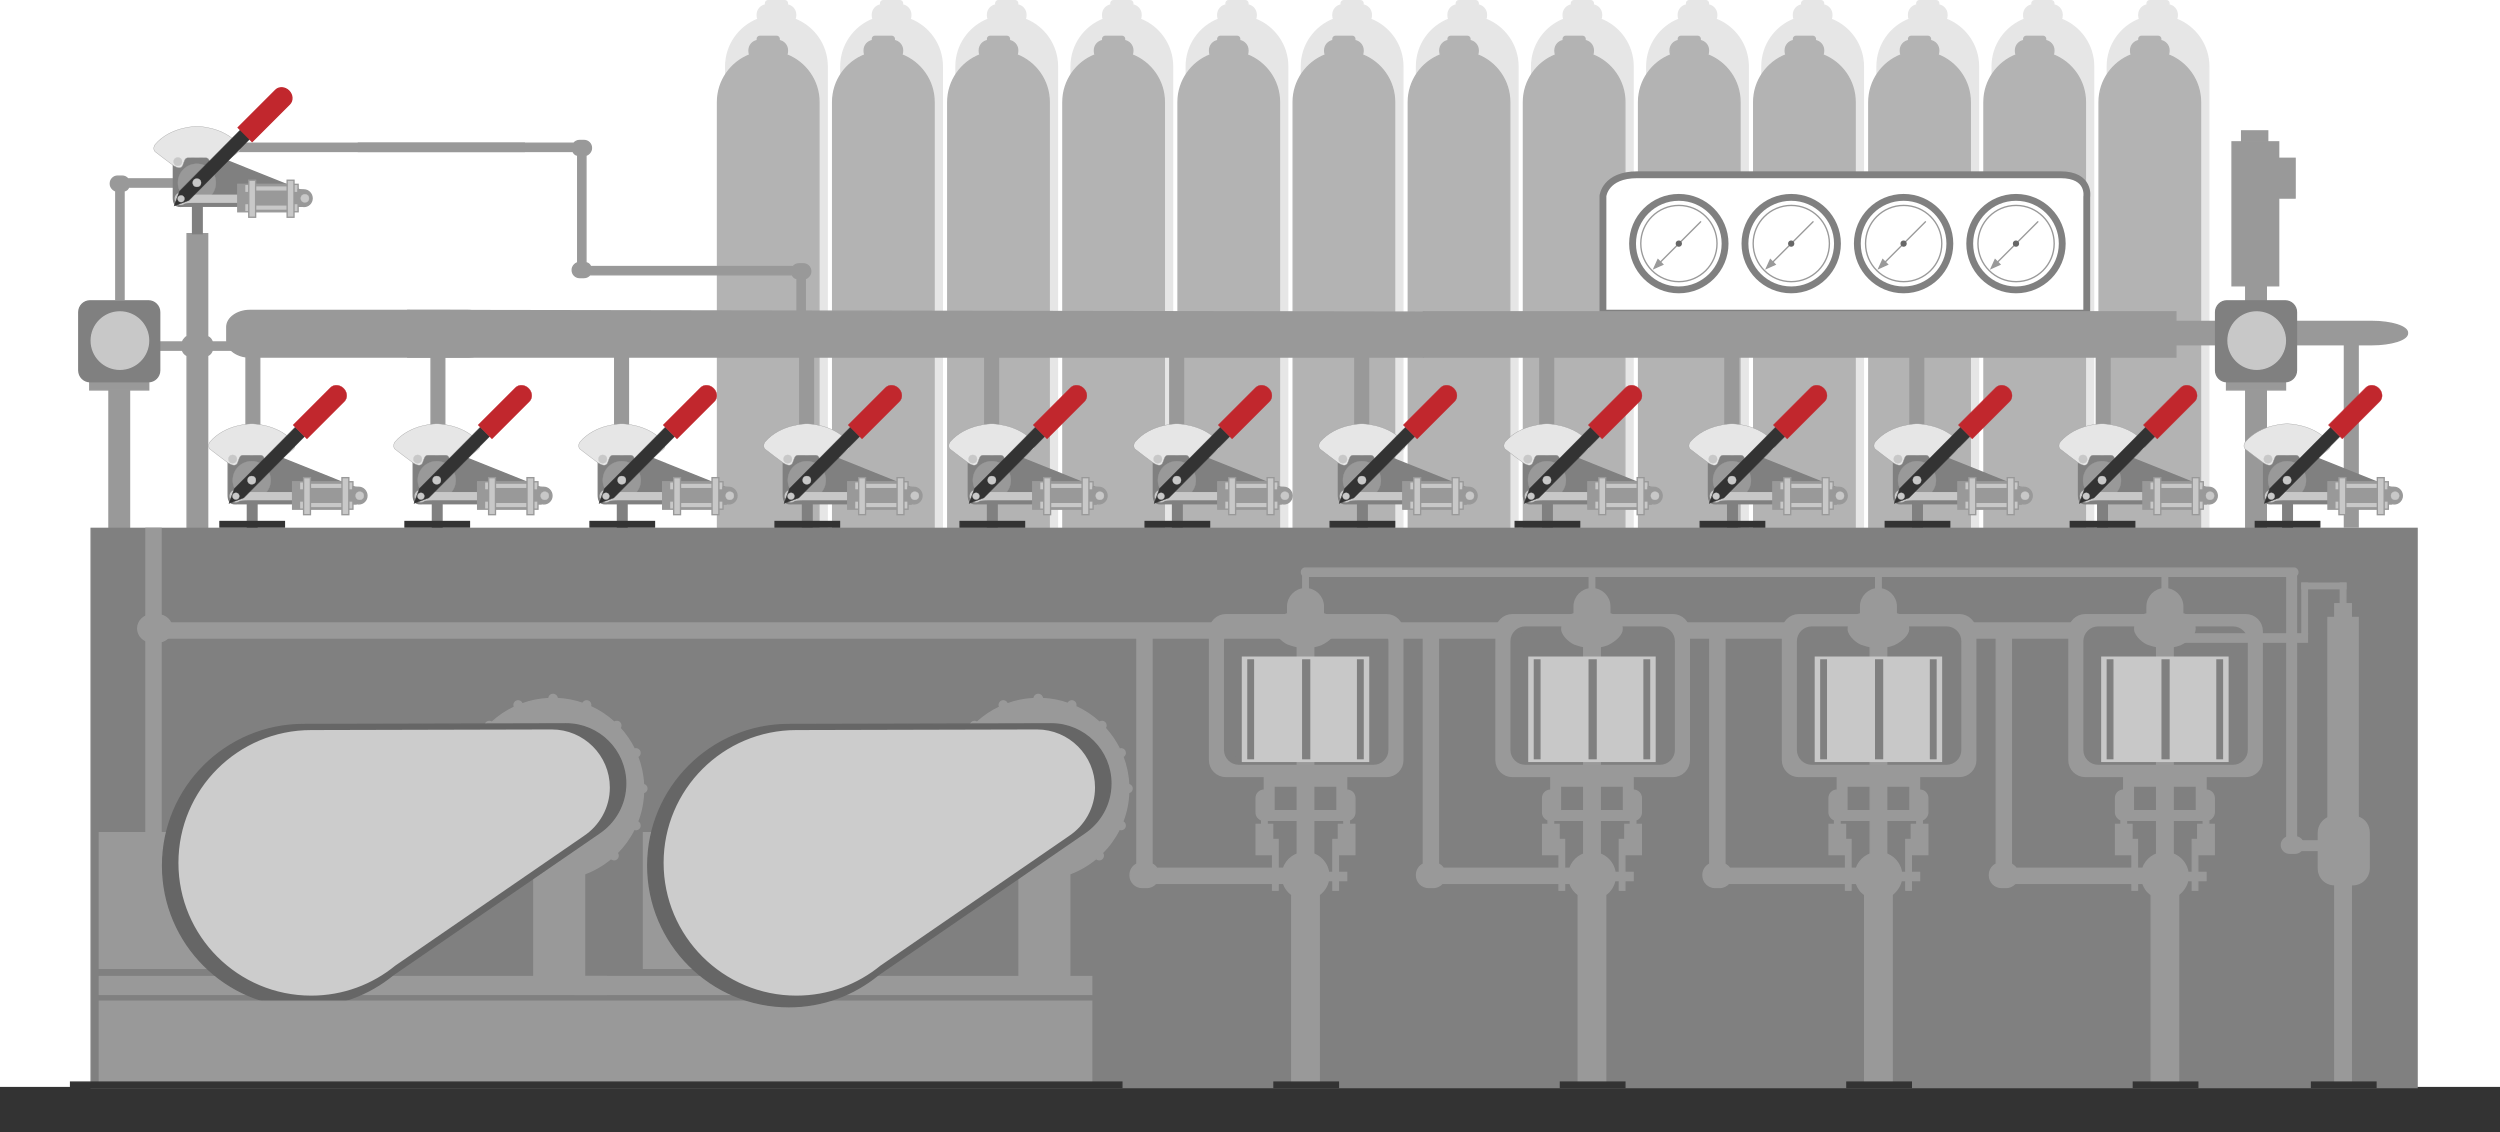 <?xml version="1.0" encoding="utf-8"?>
<!-- Generator: Adobe Illustrator 16.0.0, SVG Export Plug-In . SVG Version: 6.00 Build 0)  -->
<!DOCTYPE svg PUBLIC "-//W3C//DTD SVG 1.1//EN" "http://www.w3.org/Graphics/SVG/1.1/DTD/svg11.dtd">
<svg version="1.1" xmlns="http://www.w3.org/2000/svg" xmlns:xlink="http://www.w3.org/1999/xlink" x="0px" y="0px" width="1824px"
	 height="826px" viewBox="0 0 1824 826" enable-background="new 0 0 1824 826" xml:space="preserve">
<g id="Layer_1" display="none">
</g>
<g id="Cylinder">
</g>
<g id="Layer_6">
</g>
<g id="Pressure_gauge">
</g>
<g id="Chasis__x26__base">
</g>
<g id="Layer_8">
</g>
<g id="Motor__x26__pump">
</g>
<g id="Valves">
	<g>
		<path fill="#E6E6E6" stroke="#E6E6E6" stroke-miterlimit="10" d="M603.5,48.5v384h-74v-384c0-15.689,9.77-29.1,23.549-34.48
			c-0.359-0.85-0.549-1.779-0.549-2.75V10.73c0-3.681,2.73-6.701,6.279-7.16c-0.18-0.291-0.279-0.631-0.279-0.99V2.42
			c0-1.061,0.845-1.92,1.905-1.92h12.16c1.062,0,1.935,0.859,1.935,1.92v0.16c0,0.359-0.1,0.699-0.279,0.99
			c3.549,0.459,6.279,3.479,6.279,7.16v0.539c0,0.971-0.189,1.9-0.55,2.75C593.73,19.4,603.5,32.811,603.5,48.5z"/>
		<path fill="#E6E6E6" stroke="#E6E6E6" stroke-miterlimit="10" d="M687.5,48.5v384h-74v-384c0-15.689,9.77-29.1,23.549-34.48
			c-0.359-0.85-0.549-1.779-0.549-2.75V10.73c0-3.681,2.73-6.701,6.279-7.16c-0.18-0.291-0.279-0.631-0.279-0.99V2.42
			c0-1.061,0.845-1.92,1.905-1.92h12.16c1.062,0,1.935,0.859,1.935,1.92v0.16c0,0.359-0.1,0.699-0.279,0.99
			c3.549,0.459,6.279,3.479,6.279,7.16v0.539c0,0.971-0.189,1.9-0.55,2.75C677.73,19.4,687.5,32.811,687.5,48.5z"/>
		<path fill="#E6E6E6" stroke="#E6E6E6" stroke-miterlimit="10" d="M771.5,48.5v384h-74v-384c0-15.689,9.77-29.1,23.549-34.48
			c-0.359-0.85-0.549-1.779-0.549-2.75V10.73c0-3.681,2.73-6.701,6.279-7.16c-0.18-0.291-0.279-0.631-0.279-0.99V2.42
			c0-1.061,0.845-1.92,1.905-1.92h12.16c1.062,0,1.935,0.859,1.935,1.92v0.16c0,0.359-0.1,0.699-0.279,0.99
			c3.549,0.459,6.279,3.479,6.279,7.16v0.539c0,0.971-0.189,1.9-0.55,2.75C761.73,19.4,771.5,32.811,771.5,48.5z"/>
		<path fill="#E6E6E6" stroke="#E6E6E6" stroke-miterlimit="10" d="M855.5,48.5v384h-74v-384c0-15.689,9.77-29.1,23.549-34.48
			c-0.359-0.85-0.549-1.779-0.549-2.75V10.73c0-3.681,2.73-6.701,6.279-7.16c-0.18-0.291-0.279-0.631-0.279-0.99V2.42
			c0-1.061,0.845-1.92,1.905-1.92h12.16c1.062,0,1.935,0.859,1.935,1.92v0.16c0,0.359-0.1,0.699-0.279,0.99
			c3.549,0.459,6.279,3.479,6.279,7.16v0.539c0,0.971-0.189,1.9-0.55,2.75C845.73,19.4,855.5,32.811,855.5,48.5z"/>
		<path fill="#E6E6E6" stroke="#E6E6E6" stroke-miterlimit="10" d="M939.5,48.5v384h-74v-384c0-15.689,9.77-29.1,23.549-34.48
			c-0.359-0.85-0.549-1.779-0.549-2.75V10.73c0-3.681,2.73-6.701,6.279-7.16c-0.18-0.291-0.279-0.631-0.279-0.99V2.42
			c0-1.061,0.845-1.92,1.905-1.92h12.16c1.062,0,1.935,0.859,1.935,1.92v0.16c0,0.359-0.1,0.699-0.279,0.99
			c3.549,0.459,6.279,3.479,6.279,7.16v0.539c0,0.971-0.189,1.9-0.55,2.75C929.73,19.4,939.5,32.811,939.5,48.5z"/>
		<path fill="#E6E6E6" stroke="#E6E6E6" stroke-miterlimit="10" d="M1023.5,48.5v384h-74v-384c0-15.689,9.77-29.1,23.549-34.48
			c-0.359-0.85-0.549-1.779-0.549-2.75V10.73c0-3.681,2.73-6.701,6.279-7.16c-0.18-0.291-0.279-0.631-0.279-0.99V2.42
			c0-1.061,0.845-1.92,1.905-1.92h12.16c1.062,0,1.935,0.859,1.935,1.92v0.16c0,0.359-0.1,0.699-0.279,0.99
			c3.549,0.459,6.279,3.479,6.279,7.16v0.539c0,0.971-0.189,1.9-0.55,2.75C1013.73,19.4,1023.5,32.811,1023.5,48.5z"/>
		<path fill="#E6E6E6" stroke="#E6E6E6" stroke-miterlimit="10" d="M1107.5,48.5v384h-74v-384c0-15.689,9.77-29.1,23.549-34.48
			c-0.359-0.85-0.549-1.779-0.549-2.75V10.73c0-3.681,2.73-6.701,6.279-7.16c-0.18-0.291-0.279-0.631-0.279-0.99V2.42
			c0-1.061,0.845-1.92,1.905-1.92h12.16c1.062,0,1.935,0.859,1.935,1.92v0.16c0,0.359-0.1,0.699-0.279,0.99
			c3.549,0.459,6.279,3.479,6.279,7.16v0.539c0,0.971-0.189,1.9-0.55,2.75C1097.73,19.4,1107.5,32.811,1107.5,48.5z"/>
		<path fill="#E6E6E6" stroke="#E6E6E6" stroke-miterlimit="10" d="M1191.5,48.5v384h-74v-384c0-15.689,9.77-29.1,23.549-34.48
			c-0.359-0.85-0.549-1.779-0.549-2.75V10.73c0-3.681,2.73-6.701,6.279-7.16c-0.18-0.291-0.279-0.631-0.279-0.99V2.42
			c0-1.061,0.845-1.92,1.905-1.92h12.16c1.062,0,1.935,0.859,1.935,1.92v0.16c0,0.359-0.1,0.699-0.279,0.99
			c3.549,0.459,6.279,3.479,6.279,7.16v0.539c0,0.971-0.189,1.9-0.55,2.75C1181.73,19.4,1191.5,32.811,1191.5,48.5z"/>
		<path fill="#E6E6E6" stroke="#E6E6E6" stroke-miterlimit="10" d="M1275.5,48.5v384h-74v-384c0-15.689,9.77-29.1,23.549-34.48
			c-0.359-0.85-0.549-1.779-0.549-2.75V10.73c0-3.681,2.73-6.701,6.279-7.16c-0.18-0.291-0.279-0.631-0.279-0.99V2.42
			c0-1.061,0.845-1.92,1.905-1.92h12.16c1.062,0,1.935,0.859,1.935,1.92v0.16c0,0.359-0.1,0.699-0.279,0.99
			c3.549,0.459,6.279,3.479,6.279,7.16v0.539c0,0.971-0.189,1.9-0.55,2.75C1265.73,19.4,1275.5,32.811,1275.5,48.5z"/>
		<path fill="#E6E6E6" stroke="#E6E6E6" stroke-miterlimit="10" d="M1359.5,48.5v384h-74v-384c0-15.689,9.77-29.1,23.55-34.48
			c-0.36-0.85-0.55-1.779-0.55-2.75V10.73c0-3.681,2.73-6.701,6.279-7.16c-0.18-0.291-0.279-0.631-0.279-0.99V2.42
			c0-1.061,0.845-1.92,1.905-1.92h12.16c1.061,0,1.935,0.859,1.935,1.92v0.16c0,0.359-0.101,0.699-0.279,0.99
			c3.549,0.459,6.279,3.479,6.279,7.16v0.539c0,0.971-0.189,1.9-0.55,2.75C1349.73,19.4,1359.5,32.811,1359.5,48.5z"/>
		<path fill="#E6E6E6" stroke="#E6E6E6" stroke-miterlimit="10" d="M1443.5,48.5v384h-74v-384c0-15.689,9.77-29.1,23.55-34.48
			c-0.36-0.85-0.55-1.779-0.55-2.75V10.73c0-3.681,2.73-6.701,6.279-7.16c-0.18-0.291-0.279-0.631-0.279-0.99V2.42
			c0-1.061,0.845-1.92,1.905-1.92h12.16c1.061,0,1.935,0.859,1.935,1.92v0.16c0,0.359-0.101,0.699-0.279,0.99
			c3.549,0.459,6.279,3.479,6.279,7.16v0.539c0,0.971-0.189,1.9-0.55,2.75C1433.73,19.4,1443.5,32.811,1443.5,48.5z"/>
		<path fill="#E6E6E6" stroke="#E6E6E6" stroke-miterlimit="10" d="M1527.5,48.5v384h-74v-384c0-15.689,9.77-29.1,23.55-34.48
			c-0.36-0.85-0.55-1.779-0.55-2.75V10.73c0-3.681,2.73-6.701,6.279-7.16c-0.18-0.291-0.279-0.631-0.279-0.99V2.42
			c0-1.061,0.845-1.92,1.905-1.92h12.16c1.061,0,1.935,0.859,1.935,1.92v0.16c0,0.359-0.101,0.699-0.279,0.99
			c3.549,0.459,6.279,3.479,6.279,7.16v0.539c0,0.971-0.189,1.9-0.55,2.75C1517.73,19.4,1527.5,32.811,1527.5,48.5z"/>
		<path fill="#E6E6E6" stroke="#E6E6E6" stroke-miterlimit="10" d="M1611.5,48.5v384h-74v-384c0-15.689,9.77-29.1,23.55-34.48
			c-0.36-0.85-0.55-1.779-0.55-2.75V10.73c0-3.681,2.73-6.701,6.279-7.16c-0.18-0.291-0.279-0.631-0.279-0.99V2.42
			c0-1.061,0.845-1.92,1.905-1.92h12.16c1.061,0,1.935,0.859,1.935,1.92v0.16c0,0.359-0.101,0.699-0.279,0.99
			c3.549,0.459,6.279,3.479,6.279,7.16v0.539c0,0.971-0.189,1.9-0.55,2.75C1601.73,19.4,1611.5,32.811,1611.5,48.5z"/>
		<path fill="#B3B3B3" stroke="#B3B3B3" stroke-miterlimit="10" d="M597.5,74.5v384h-74v-384c0-15.689,9.77-29.1,23.549-34.48
			c-0.359-0.85-0.549-1.779-0.549-2.75V36.73c0-3.681,2.73-6.701,6.279-7.16c-0.18-0.291-0.279-0.631-0.279-0.99v-0.16
			c0-1.061,0.845-1.92,1.905-1.92h12.16c1.062,0,1.935,0.859,1.935,1.92v0.16c0,0.359-0.1,0.699-0.279,0.99
			c3.549,0.459,6.279,3.479,6.279,7.16v0.539c0,0.971-0.189,1.9-0.55,2.75C587.73,45.4,597.5,58.811,597.5,74.5z"/>
		<path fill="#B3B3B3" stroke="#B3B3B3" stroke-miterlimit="10" d="M681.5,74.5v384h-74v-384c0-15.689,9.77-29.1,23.549-34.48
			c-0.359-0.85-0.549-1.779-0.549-2.75V36.73c0-3.681,2.73-6.701,6.279-7.16c-0.18-0.291-0.279-0.631-0.279-0.99v-0.16
			c0-1.061,0.845-1.92,1.905-1.92h12.16c1.062,0,1.935,0.859,1.935,1.92v0.16c0,0.359-0.1,0.699-0.279,0.99
			c3.549,0.459,6.279,3.479,6.279,7.16v0.539c0,0.971-0.189,1.9-0.55,2.75C671.73,45.4,681.5,58.811,681.5,74.5z"/>
		<path fill="#B3B3B3" stroke="#B3B3B3" stroke-miterlimit="10" d="M765.5,74.5v384h-74v-384c0-15.689,9.77-29.1,23.549-34.48
			c-0.359-0.85-0.549-1.779-0.549-2.75V36.73c0-3.681,2.73-6.701,6.279-7.16c-0.18-0.291-0.279-0.631-0.279-0.99v-0.16
			c0-1.061,0.845-1.92,1.905-1.92h12.16c1.062,0,1.935,0.859,1.935,1.92v0.16c0,0.359-0.1,0.699-0.279,0.99
			c3.549,0.459,6.279,3.479,6.279,7.16v0.539c0,0.971-0.189,1.9-0.55,2.75C755.73,45.4,765.5,58.811,765.5,74.5z"/>
		<path fill="#B3B3B3" stroke="#B3B3B3" stroke-miterlimit="10" d="M849.5,74.5v384h-74v-384c0-15.689,9.77-29.1,23.549-34.48
			c-0.359-0.85-0.549-1.779-0.549-2.75V36.73c0-3.681,2.73-6.701,6.279-7.16c-0.18-0.291-0.279-0.631-0.279-0.99v-0.16
			c0-1.061,0.845-1.92,1.905-1.92h12.16c1.062,0,1.935,0.859,1.935,1.92v0.16c0,0.359-0.1,0.699-0.279,0.99
			c3.549,0.459,6.279,3.479,6.279,7.16v0.539c0,0.971-0.189,1.9-0.55,2.75C839.73,45.4,849.5,58.811,849.5,74.5z"/>
		<path fill="#B3B3B3" stroke="#B3B3B3" stroke-miterlimit="10" d="M933.5,74.5v384h-74v-384c0-15.689,9.77-29.1,23.549-34.48
			c-0.359-0.85-0.549-1.779-0.549-2.75V36.73c0-3.681,2.73-6.701,6.279-7.16c-0.18-0.291-0.279-0.631-0.279-0.99v-0.16
			c0-1.061,0.845-1.92,1.905-1.92h12.16c1.062,0,1.935,0.859,1.935,1.92v0.16c0,0.359-0.1,0.699-0.279,0.99
			c3.549,0.459,6.279,3.479,6.279,7.16v0.539c0,0.971-0.189,1.9-0.55,2.75C923.73,45.4,933.5,58.811,933.5,74.5z"/>
		<path fill="#B3B3B3" stroke="#B3B3B3" stroke-miterlimit="10" d="M1017.5,74.5v384h-74v-384c0-15.689,9.77-29.1,23.549-34.48
			c-0.359-0.85-0.549-1.779-0.549-2.75V36.73c0-3.681,2.73-6.701,6.279-7.16c-0.18-0.291-0.279-0.631-0.279-0.99v-0.16
			c0-1.061,0.845-1.92,1.905-1.92h12.16c1.062,0,1.935,0.859,1.935,1.92v0.16c0,0.359-0.1,0.699-0.279,0.99
			c3.549,0.459,6.279,3.479,6.279,7.16v0.539c0,0.971-0.189,1.9-0.55,2.75C1007.73,45.4,1017.5,58.811,1017.5,74.5z"/>
		<path fill="#B3B3B3" stroke="#B3B3B3" stroke-miterlimit="10" d="M1101.5,74.5v384h-74v-384c0-15.689,9.77-29.1,23.549-34.48
			c-0.359-0.85-0.549-1.779-0.549-2.75V36.73c0-3.681,2.73-6.701,6.279-7.16c-0.18-0.291-0.279-0.631-0.279-0.99v-0.16
			c0-1.061,0.845-1.92,1.905-1.92h12.16c1.062,0,1.935,0.859,1.935,1.92v0.16c0,0.359-0.1,0.699-0.279,0.99
			c3.549,0.459,6.279,3.479,6.279,7.16v0.539c0,0.971-0.189,1.9-0.55,2.75C1091.73,45.4,1101.5,58.811,1101.5,74.5z"/>
		<path fill="#B3B3B3" stroke="#B3B3B3" stroke-miterlimit="10" d="M1185.5,74.5v384h-74v-384c0-15.689,9.77-29.1,23.549-34.48
			c-0.359-0.85-0.549-1.779-0.549-2.75V36.73c0-3.681,2.73-6.701,6.279-7.16c-0.18-0.291-0.279-0.631-0.279-0.99v-0.16
			c0-1.061,0.845-1.92,1.905-1.92h12.16c1.062,0,1.935,0.859,1.935,1.92v0.16c0,0.359-0.1,0.699-0.279,0.99
			c3.549,0.459,6.279,3.479,6.279,7.16v0.539c0,0.971-0.189,1.9-0.55,2.75C1175.73,45.4,1185.5,58.811,1185.5,74.5z"/>
		<path fill="#B3B3B3" stroke="#B3B3B3" stroke-miterlimit="10" d="M1269.5,74.5v384h-74v-384c0-15.689,9.77-29.1,23.549-34.48
			c-0.359-0.85-0.549-1.779-0.549-2.75V36.73c0-3.681,2.73-6.701,6.279-7.16c-0.18-0.291-0.279-0.631-0.279-0.99v-0.16
			c0-1.061,0.845-1.92,1.905-1.92h12.16c1.062,0,1.935,0.859,1.935,1.92v0.16c0,0.359-0.1,0.699-0.279,0.99
			c3.549,0.459,6.279,3.479,6.279,7.16v0.539c0,0.971-0.189,1.9-0.55,2.75C1259.73,45.4,1269.5,58.811,1269.5,74.5z"/>
		<path fill="#B3B3B3" stroke="#B3B3B3" stroke-miterlimit="10" d="M1353.5,74.5v384h-74v-384c0-15.689,9.77-29.1,23.55-34.48
			c-0.36-0.85-0.55-1.779-0.55-2.75V36.73c0-3.681,2.73-6.701,6.279-7.16c-0.18-0.291-0.279-0.631-0.279-0.99v-0.16
			c0-1.061,0.845-1.92,1.905-1.92h12.16c1.061,0,1.935,0.859,1.935,1.92v0.16c0,0.359-0.101,0.699-0.279,0.99
			c3.549,0.459,6.279,3.479,6.279,7.16v0.539c0,0.971-0.189,1.9-0.55,2.75C1343.73,45.4,1353.5,58.811,1353.5,74.5z"/>
		<path fill="#B3B3B3" stroke="#B3B3B3" stroke-miterlimit="10" d="M1437.5,74.5v384h-74v-384c0-15.689,9.77-29.1,23.55-34.48
			c-0.36-0.85-0.55-1.779-0.55-2.75V36.73c0-3.681,2.73-6.701,6.279-7.16c-0.18-0.291-0.279-0.631-0.279-0.99v-0.16
			c0-1.061,0.845-1.92,1.905-1.92h12.16c1.061,0,1.935,0.859,1.935,1.92v0.16c0,0.359-0.101,0.699-0.279,0.99
			c3.549,0.459,6.279,3.479,6.279,7.16v0.539c0,0.971-0.189,1.9-0.55,2.75C1427.73,45.4,1437.5,58.811,1437.5,74.5z"/>
		<path fill="#B3B3B3" stroke="#B3B3B3" stroke-miterlimit="10" d="M1521.5,74.5v384h-74v-384c0-15.689,9.77-29.1,23.55-34.48
			c-0.36-0.85-0.55-1.779-0.55-2.75V36.73c0-3.681,2.73-6.701,6.279-7.16c-0.18-0.291-0.279-0.631-0.279-0.99v-0.16
			c0-1.061,0.845-1.92,1.905-1.92h12.16c1.061,0,1.935,0.859,1.935,1.92v0.16c0,0.359-0.101,0.699-0.279,0.99
			c3.549,0.459,6.279,3.479,6.279,7.16v0.539c0,0.971-0.189,1.9-0.55,2.75C1511.73,45.4,1521.5,58.811,1521.5,74.5z"/>
		<path fill="#B3B3B3" stroke="#B3B3B3" stroke-miterlimit="10" d="M1605.5,74.5v384h-74v-384c0-15.689,9.77-29.1,23.55-34.48
			c-0.36-0.85-0.55-1.779-0.55-2.75V36.73c0-3.681,2.73-6.701,6.279-7.16c-0.18-0.291-0.279-0.631-0.279-0.99v-0.16
			c0-1.061,0.845-1.92,1.905-1.92h12.16c1.061,0,1.935,0.859,1.935,1.92v0.16c0,0.359-0.101,0.699-0.279,0.99
			c3.549,0.459,6.279,3.479,6.279,7.16v0.539c0,0.971-0.189,1.9-0.55,2.75C1595.73,45.4,1605.5,58.811,1605.5,74.5z"/>
		<rect x="1710.5" y="251.5" fill="#999999" stroke="#999999" stroke-miterlimit="10" width="10" height="133"/>
		<rect x="1529.5" y="260.5" fill="#999999" stroke="#999999" stroke-miterlimit="10" width="10" height="60"/>
		<rect x="1393.5" y="260.5" fill="#999999" stroke="#999999" stroke-miterlimit="10" width="10" height="60"/>
		<rect x="1258.5" y="260.5" fill="#999999" stroke="#999999" stroke-miterlimit="10" width="10" height="60"/>
		<rect x="1123.5" y="260.5" fill="#999999" stroke="#999999" stroke-miterlimit="10" width="10" height="60"/>
		<rect x="988.5" y="260.5" fill="#999999" stroke="#999999" stroke-miterlimit="10" width="10" height="60"/>
		<rect x="853.5" y="260.5" fill="#999999" stroke="#999999" stroke-miterlimit="10" width="10" height="60"/>
		<rect x="718.5" y="260.5" fill="#999999" stroke="#999999" stroke-miterlimit="10" width="10" height="60"/>
		<rect x="583.5" y="260.5" fill="#999999" stroke="#999999" stroke-miterlimit="10" width="10" height="60"/>
		<rect x="448.5" y="260.5" fill="#999999" stroke="#999999" stroke-miterlimit="10" width="10" height="60"/>
		<rect x="314.5" y="260.5" fill="#999999" stroke="#999999" stroke-miterlimit="10" width="10" height="60"/>
		<rect x="179.5" y="260.5" fill="#999999" stroke="#999999" stroke-miterlimit="10" width="10" height="60"/>
		<path fill="#999999" stroke="#999999" stroke-miterlimit="10" d="M1756.5,243.25c0,4.557-11.748,8.25-26.201,8.25h-144.324
			c-14.456,0-26.475-3.693-26.475-8.25v-0.5c0-4.557,12.019-8.25,26.475-8.25h144.324c14.453,0,26.201,3.693,26.201,8.25V243.25z"/>
		<rect x="1666.5" y="247.5" fill="#999999" stroke="#999999" stroke-miterlimit="10" width="6" height="17"/>
		<path fill="#FFFFFF" stroke="#808080" stroke-width="5" stroke-miterlimit="10" d="M1169.5,228.5V143c0,0,1.527-15.5,25.104-15.5
			c23.574,0,286.649,0,308.684,0c22.032,0,19.213,16.167,19.213,16.167V228.5H1169.5z"/>
		<circle fill="#FFFFFF" stroke="#808080" stroke-width="5" stroke-miterlimit="10" cx="1224.862" cy="177.748" r="33.748"/>
		<circle fill="#FFFFFF" stroke="#808080" stroke-width="5" stroke-miterlimit="10" cx="1306.862" cy="177.748" r="33.748"/>
		<circle fill="#FFFFFF" stroke="#808080" stroke-width="5" stroke-miterlimit="10" cx="1388.862" cy="177.748" r="33.748"/>
		<circle fill="#FFFFFF" stroke="#808080" stroke-width="5" stroke-miterlimit="10" cx="1470.862" cy="177.748" r="33.748"/>
		<line fill="none" stroke="#999999" stroke-miterlimit="10" x1="1224.862" y1="177.748" x2="1208.629" y2="193.982"/>
		
			<line fill="none" stroke="#999999" stroke-linecap="round" stroke-miterlimit="10" x1="1224.862" y1="177.748" x2="1240.797" y2="161.813"/>
		<polygon fill="#999999" stroke="#999999" stroke-miterlimit="10" points="1213.127,192.918 1206.799,195.781 1209.663,189.454 		
			"/>
		<circle fill="none" stroke="#999999" stroke-miterlimit="10" cx="1224.922" cy="177.688" r="27.812"/>
		<circle fill="#666666" stroke="#666666" stroke-miterlimit="10" cx="1224.861" cy="177.748" r="1.791"/>
		<line fill="none" stroke="#999999" stroke-miterlimit="10" x1="1306.862" y1="177.748" x2="1290.629" y2="193.982"/>
		
			<line fill="none" stroke="#999999" stroke-linecap="round" stroke-miterlimit="10" x1="1306.862" y1="177.748" x2="1322.798" y2="161.813"/>
		<polygon fill="#999999" stroke="#999999" stroke-miterlimit="10" points="1295.127,192.918 1288.798,195.781 1291.663,189.454 		
			"/>
		<circle fill="none" stroke="#999999" stroke-miterlimit="10" cx="1306.923" cy="177.688" r="27.813"/>
		<circle fill="#666666" stroke="#666666" stroke-miterlimit="10" cx="1306.861" cy="177.748" r="1.79"/>
		<line fill="none" stroke="#999999" stroke-miterlimit="10" x1="1388.862" y1="177.748" x2="1372.629" y2="193.982"/>
		
			<line fill="none" stroke="#999999" stroke-linecap="round" stroke-miterlimit="10" x1="1388.862" y1="177.748" x2="1404.798" y2="161.813"/>
		<polygon fill="#999999" stroke="#999999" stroke-miterlimit="10" points="1377.127,192.918 1370.798,195.781 1373.663,189.454 		
			"/>
		<circle fill="none" stroke="#999999" stroke-miterlimit="10" cx="1388.923" cy="177.688" r="27.813"/>
		<circle fill="#666666" stroke="#666666" stroke-miterlimit="10" cx="1388.861" cy="177.748" r="1.79"/>
		<line fill="none" stroke="#999999" stroke-miterlimit="10" x1="1470.862" y1="177.748" x2="1454.629" y2="193.982"/>
		
			<line fill="none" stroke="#999999" stroke-linecap="round" stroke-miterlimit="10" x1="1470.862" y1="177.748" x2="1486.798" y2="161.813"/>
		<polygon fill="#999999" stroke="#999999" stroke-miterlimit="10" points="1459.127,192.918 1452.798,195.781 1455.663,189.454 		
			"/>
		<circle fill="none" stroke="#999999" stroke-miterlimit="10" cx="1470.923" cy="177.688" r="27.813"/>
		<circle fill="#666666" stroke="#666666" stroke-miterlimit="10" cx="1470.861" cy="177.748" r="1.79"/>
		<g>
			<path fill="#999999" stroke="#999999" stroke-miterlimit="10" d="M195.5,249.5h-40.595c-0.671-1.66-1.405-3.04-3.405-3.92V170.5
				h-15v75.08c-1,0.34-1.178,0.77-1.668,1.26c-0.75,0.75-1.357,1.66-1.767,2.66H71.5v6h61.565c0.669,1.66,1.435,3.04,3.435,3.92
				V387.5h15V259.42c2-0.88,2.734-2.26,3.405-3.92H195.5V249.5z"/>
			<polygon fill="#999999" stroke="#999999" stroke-miterlimit="10" points="297.5,226.5 297.5,260.5 1038.5,260.5 1038.5,227.732 
							"/>
		</g>
		<rect x="1038.5" y="227.5" fill="#999999" stroke="#999999" stroke-miterlimit="10" width="549" height="33"/>
		<rect x="1638.5" y="284.5" fill="#999999" stroke="#999999" stroke-miterlimit="10" width="15" height="103"/>
		<path fill="#999999" stroke="#999999" stroke-miterlimit="10" d="M591.5,197.87v0.26c0,2.5-2,4.591-4,5.19v23.18h-6v-23.18
			c-2-0.391-2.784-1.44-3.455-2.82h-147.74c-0.99,1.221-2.5,2-4.189,2h-3.26c-2.971,0-5.355-2.4-5.355-5.37v-0.26
			c0-2.5,2-4.591,4-5.19V113.32c-2-0.391-2.784-1.44-3.455-2.82H261.5v-6h157.166c0.988-1.221,2.5-2,4.189-2h3.26
			c2.971,0,5.385,2.4,5.385,5.37v0.26c0,2.5-2,4.591-4,5.19v78.359c2,0.391,2.755,1.44,3.425,2.82h147.741
			c0.988-1.221,2.5-2,4.189-2h3.26C589.086,192.5,591.5,194.9,591.5,197.87z"/>
		<path fill="#999999" stroke="#999999" stroke-miterlimit="10" d="M181.5,130.5H93.306c-0.991-1.221-2.5-2-4.19-2h-3.26
			c-2.971,0-5.355,2.4-5.355,5.37v0.26c0,2.5,2,4.591,4,5.19v79.18h6v-79.18c2-0.391,2.755-1.44,3.425-2.82H181.5V130.5z"/>
		<rect x="0.5" y="793.5" fill="#333333" stroke="#333333" stroke-miterlimit="10" width="1823" height="32"/>
		<rect x="1638.5" y="208.5" fill="#999999" stroke="#999999" stroke-miterlimit="10" width="15" height="11"/>
		<rect x="1624.5" y="278.5" fill="#999999" stroke="#999999" stroke-miterlimit="10" width="43" height="6"/>
		<path fill="#808080" stroke="#808080" stroke-miterlimit="10" d="M1675.5,270.268c0,4.547-3.686,8.232-8.233,8.232h-42.534
			c-4.547,0-8.232-3.686-8.232-8.232v-42.535c0-4.547,3.686-8.232,8.232-8.232h42.534c4.548,0,8.233,3.686,8.233,8.232V270.268z"/>
		<circle fill="#C8C8C8" stroke="#C8C8C8" stroke-miterlimit="10" cx="1646.485" cy="248.5" r="20.924"/>
		<polygon fill="#999999" stroke="#999999" stroke-miterlimit="10" points="1674.5,115.5 1674.5,144.5 1662.5,144.5 1662.5,208.5 
			1628.5,208.5 1628.5,103.5 1662.5,103.5 1662.5,115.5 		"/>
		<rect x="1635.5" y="95.5" fill="#999999" stroke="#999999" stroke-miterlimit="10" width="19" height="8"/>
		<path fill="#999999" stroke="#999999" stroke-miterlimit="10" d="M357.5,238.5c0-6.627-7.209-12-16.078-12H182.16
			c-8.869,0-16.66,5.373-16.66,12v10c0,6.627,7.791,12,16.66,12h159.262c8.869,0,16.078-5.373,16.078-12V238.5z"/>
		<rect x="160.5" y="104.5" fill="#999999" stroke="#999999" stroke-miterlimit="10" width="222" height="6"/>
		<rect x="65.5" y="278.5" fill="#999999" stroke="#999999" stroke-miterlimit="10" width="43" height="6"/>
		<path fill="#808080" stroke="#808080" stroke-miterlimit="10" d="M116.5,270.268c0,4.547-3.686,8.232-8.232,8.232H65.732
			c-4.547,0-8.232-3.686-8.232-8.232v-42.535c0-4.547,3.686-8.232,8.232-8.232h42.535c4.547,0,8.232,3.686,8.232,8.232V270.268z"/>
		<circle fill="#C8C8C8" stroke="#C8C8C8" stroke-miterlimit="10" cx="87.485" cy="248.5" r="20.924"/>
		<rect x="79.5" y="284.5" fill="#999999" stroke="#999999" stroke-miterlimit="10" width="15" height="103"/>
		<rect x="66.5" y="385.5" fill="#808080" stroke="#808080" stroke-miterlimit="10" width="1697" height="408"/>
		<path fill="#999999" stroke="#999999" stroke-miterlimit="10" d="M1676.5,417.5c0-1.657-1.188-3-2.654-3H952.152
			c-1.465,0-2.652,1.343-2.652,3l0,0c0,1.657,1.188,3,2.652,3h721.693C1675.313,420.5,1676.5,419.157,1676.5,417.5L1676.5,417.5z"/>
		<rect x="469.5" y="607.5" fill="#999999" stroke="#999999" stroke-miterlimit="10" width="130" height="99"/>
		<rect x="72.5" y="607.5" fill="#999999" stroke="#999999" stroke-miterlimit="10" width="193" height="99"/>
		<rect x="72.5" y="712.5" fill="#999999" stroke="#999999" stroke-miterlimit="10" width="370" height="13"/>
		<rect x="389.5" y="635.5" fill="#999999" stroke="#999999" stroke-miterlimit="10" width="37" height="77"/>
		<path fill="#999999" stroke="#999999" stroke-miterlimit="10" d="M471,577.51c-0.43,0.391-0.951,0.63-1.49,0.721
			c-0.279,7.5-1.82,14.67-4.41,21.319c0.41,0.16,0.791,0.42,1.11,0.771c1.09,1.22,1,3.09-0.21,4.189
			c-0.93,0.84-2.24,0.99-3.301,0.471c-3.209,6.46-7.439,12.31-12.479,17.35c1.079,1.22,0.989,3.08-0.221,4.18
			c-1.21,1.09-3.07,1.01-4.17-0.18c-11.46,9.57-26.211,15.33-42.301,15.33c-36.469,0-66.059-29.561-66.059-66.03
			c0-17.12,6.529-32.729,17.229-44.46c-0.979-1.21-0.859-3,0.311-4.06c1.1-0.99,2.74-1.011,3.85-0.12
			c4.91-4.51,10.5-8.29,16.601-11.15c-0.71-1.189-0.521-2.76,0.55-3.729c1.221-1.101,3.1-1,4.2,0.21c0.33,0.37,0.56,0.81,0.66,1.26
			c6.17-2.26,12.759-3.61,19.63-3.92v-0.07c0-1.63,1.359-2.96,3-2.96s3,1.33,3,2.96v0.07c6.54,0.29,12.83,1.53,18.74,3.59
			c0.16-0.42,0.42-0.81,0.77-1.14c1.221-1.101,3.1-1,4.2,0.21c0.79,0.88,0.96,2.109,0.53,3.13c6.43,2.899,12.309,6.81,17.439,11.52
			c1.221-0.95,2.98-0.81,4.03,0.351c0.979,1.1,1.011,2.72,0.12,3.83c4.199,4.59,7.75,9.779,10.52,15.42
			c1.131-0.471,2.49-0.21,3.36,0.75c1.09,1.22,1,3.09-0.21,4.189c-0.24,0.21-0.5,0.38-0.779,0.5c2.439,6.38,3.93,13.23,4.27,20.38
			c0.639,0.101,1.25,0.41,1.72,0.931C472.3,574.54,472.21,576.41,471,577.51z"/>
		<path fill="#666666" stroke="#666666" stroke-miterlimit="10" d="M456.5,571.62c0,15.16-7.76,28.51-19.529,36.3l-0.021,0.021
			L286.85,711.15c-17.76,14.59-40.5,23.34-65.279,23.34c-56.85,0-102.941-46.09-102.941-102.94
			c0-56.85,46.092-102.939,102.941-102.939L413,528.12C437.02,528.12,456.5,547.59,456.5,571.62z"/>
		<path fill="#CCCCCC" stroke="#CCCCCC" stroke-width="5" stroke-miterlimit="10" d="M442.443,574.586
			c0,13.899-7.113,26.138-17.903,33.279l-0.019,0.02l-137.613,94.623c-16.281,13.376-37.129,21.397-59.847,21.397
			c-52.12,0-94.376-42.256-94.376-94.375c0-52.121,42.256-94.376,94.376-94.376l175.501-0.449
			C424.584,534.705,442.443,552.556,442.443,574.586z"/>
		<g>
			<path fill="#999999" stroke="#999999" stroke-width="5" stroke-miterlimit="10" d="M1021.5,460.44v94.119
				c0,5.49-4.451,9.94-9.94,9.94h-117.12c-5.489,0-9.939-4.45-9.939-9.94V460.44c0-5.49,4.45-9.94,9.939-9.94h43.301
				c-3.111,1.57-5.24,4.78-5.24,8.5c0.04,3.42,5.88,8.79,9.5,9.5c7.129,2.54,14.92,2.29,21,0c5.96-2.83,9.5-7,9.5-9.5
				c0-3.72-2.13-6.93-5.24-8.5h44.3C1017.049,450.5,1021.5,454.95,1021.5,460.44z"/>
			<path fill="#808080" stroke="#808080" stroke-width="5" stroke-miterlimit="10" d="M1010.5,547.146
				c0,4.614-3.74,8.354-8.354,8.354h-98.292c-4.613,0-8.354-3.74-8.354-8.354v-79.291c0-4.614,3.74-8.354,8.354-8.354h98.292
				c4.614,0,8.354,3.74,8.354,8.354V547.146z"/>
			<rect x="946.5" y="469.5" fill="#999999" stroke="#999999" stroke-miterlimit="10" width="12" height="170"/>
			<rect x="908.5" y="481.5" fill="#C8C8C8" stroke="#C8C8C8" stroke-width="5" stroke-miterlimit="10" width="88" height="72"/>
			<rect x="950.5" y="481.5" fill="#808080" stroke="#808080" stroke-miterlimit="10" width="5" height="72"/>
			<rect x="990.5" y="481.5" fill="#808080" stroke="#808080" stroke-miterlimit="10" width="4" height="72"/>
			<rect x="910.5" y="481.5" fill="#808080" stroke="#808080" stroke-miterlimit="10" width="4" height="72"/>
			<path fill="#999999" stroke="#999999" stroke-width="5" stroke-miterlimit="10" d="M972.5,459c0,2.5-3.54,6.67-9.5,9.5
				c-6.08,2.29-13.871,2.54-21,0c-3.62-0.71-9.46-6.08-9.5-9.5c0-3.72,2.129-6.93,5.24-8.5c1.14-0.57,2.42-0.92,3.76-0.99v-7.01
				c0-6.08,4.92-11,11-11c3.04,0,5.79,1.23,7.779,3.22c1.99,1.99,3.221,4.74,3.221,7.78v7.01c1.34,0.07,2.619,0.42,3.76,0.99
				C970.37,452.07,972.5,455.28,972.5,459z"/>
			<rect x="926" y="570" fill="none" stroke="#999999" stroke-width="8" stroke-miterlimit="10" width="53" height="25"/>
			<path fill="#999999" stroke="#999999" stroke-miterlimit="10" d="M984.5,598.23v3.27h4v22h-12v13h6v6h-6v7h-4v-7h-3.361
				c-0.879,4.19-3.289,7.81-6.639,10.24V789.5h-20V652.74c-2.81-2.04-4.951-4.9-6.09-8.24h-3.91v5h-4v-5h-85.21
				c-1.62,1.84-3.99,3-6.64,3h-3.301c-4.89,0-8.85-3.96-8.85-8.85v-0.301c0-3.51,2.04-6.54,5-7.97V460.5h11v169.88
				c1.45,0.7,2.68,1.78,3.549,3.12H928.5v-10h-12v-22h4v-3.27c-2.32-0.74-4-2.91-4-5.48v-10.5c0-3.18,2.57-5.75,5.75-5.75h0.5
				c3.18,0,5.75,2.57,5.75,5.75v10.5c0,2.57-1.68,4.74-4,5.48v3.27h4v11h4v21h3.92c2.271-6.69,8.62-11.5,16.08-11.5
				c8.54,0,15.61,6.3,16.81,14.5h3.19v-24h4v-11h4v-3.27c-2.32-0.74-4-2.91-4-5.48v-10.5c0-3.18,2.57-5.75,5.75-5.75h0.5
				c3.18,0,5.75,2.57,5.75,5.75v10.5C988.5,595.32,986.82,597.49,984.5,598.23z"/>
			<line fill="none" stroke="#999999" stroke-width="5" stroke-miterlimit="10" x1="952.5" y1="432" x2="952.5" y2="418"/>
		</g>
		<rect x="106.5" y="454.5" fill="#999999" stroke="#999999" stroke-miterlimit="10" width="1473" height="11"/>
		<g>
			<path fill="#999999" stroke="#999999" stroke-width="5" stroke-miterlimit="10" d="M1230.5,460.44v94.119
				c0,5.49-4.451,9.94-9.94,9.94h-117.12c-5.489,0-9.939-4.45-9.939-9.94V460.44c0-5.49,4.45-9.94,9.939-9.94h43.301
				c-3.111,1.57-5.24,4.78-5.24,8.5c0.04,3.42,5.88,8.79,9.5,9.5c7.129,2.54,14.92,2.29,21,0c5.96-2.83,9.5-7,9.5-9.5
				c0-3.72-2.13-6.93-5.24-8.5h44.3C1226.049,450.5,1230.5,454.95,1230.5,460.44z"/>
			<path fill="#808080" stroke="#808080" stroke-width="5" stroke-miterlimit="10" d="M1219.5,547.146
				c0,4.614-3.74,8.354-8.354,8.354h-98.292c-4.613,0-8.354-3.74-8.354-8.354v-79.291c0-4.614,3.74-8.354,8.354-8.354h98.292
				c4.614,0,8.354,3.74,8.354,8.354V547.146z"/>
			<rect x="1155.5" y="469.5" fill="#999999" stroke="#999999" stroke-miterlimit="10" width="12" height="170"/>
			<rect x="1117.5" y="481.5" fill="#C8C8C8" stroke="#C8C8C8" stroke-width="5" stroke-miterlimit="10" width="88" height="72"/>
			<rect x="1159.5" y="481.5" fill="#808080" stroke="#808080" stroke-miterlimit="10" width="5" height="72"/>
			<rect x="1199.5" y="481.5" fill="#808080" stroke="#808080" stroke-miterlimit="10" width="4" height="72"/>
			<rect x="1119.5" y="481.5" fill="#808080" stroke="#808080" stroke-miterlimit="10" width="4" height="72"/>
			<path fill="#999999" stroke="#999999" stroke-width="5" stroke-miterlimit="10" d="M1181.5,459c0,2.5-3.54,6.67-9.5,9.5
				c-6.08,2.29-13.871,2.54-21,0c-3.62-0.71-9.46-6.08-9.5-9.5c0-3.72,2.129-6.93,5.24-8.5c1.14-0.57,2.42-0.92,3.76-0.99v-7.01
				c0-6.08,4.92-11,11-11c3.04,0,5.79,1.23,7.779,3.22c1.99,1.99,3.221,4.74,3.221,7.78v7.01c1.34,0.07,2.619,0.42,3.76,0.99
				C1179.37,452.07,1181.5,455.28,1181.5,459z"/>
			<rect x="1135" y="570" fill="none" stroke="#999999" stroke-width="8" stroke-miterlimit="10" width="53" height="25"/>
			<path fill="#999999" stroke="#999999" stroke-miterlimit="10" d="M1193.5,598.23v3.27h4v22h-12v13h6v6h-6v7h-4v-7h-3.361
				c-0.879,4.19-3.289,7.81-6.639,10.24V789.5h-20V652.74c-2.81-2.04-4.951-4.9-6.09-8.24h-3.91v5h-4v-5h-85.21
				c-1.62,1.84-3.99,3-6.64,3h-3.301c-4.89,0-8.85-3.96-8.85-8.85v-0.301c0-3.51,2.04-6.54,5-7.97V460.5h11v169.88
				c1.45,0.7,2.68,1.78,3.549,3.12h84.451v-10h-12v-22h4v-3.27c-2.32-0.74-4-2.91-4-5.48v-10.5c0-3.18,2.57-5.75,5.75-5.75h0.5
				c3.18,0,5.75,2.57,5.75,5.75v10.5c0,2.57-1.68,4.74-4,5.48v3.27h4v11h4v21h3.92c2.271-6.69,8.62-11.5,16.08-11.5
				c8.54,0,15.61,6.3,16.81,14.5h3.19v-24h4v-11h4v-3.27c-2.32-0.74-4-2.91-4-5.48v-10.5c0-3.18,2.57-5.75,5.75-5.75h0.5
				c3.18,0,5.75,2.57,5.75,5.75v10.5C1197.5,595.32,1195.82,597.49,1193.5,598.23z"/>
			<line fill="none" stroke="#999999" stroke-width="5" stroke-miterlimit="10" x1="1161.5" y1="432" x2="1161.5" y2="418"/>
		</g>
		<rect x="72.5" y="730.5" fill="#999999" stroke="#999999" stroke-miterlimit="10" width="724" height="59"/>
		<rect x="419.5" y="712.5" fill="#999999" stroke="#999999" stroke-miterlimit="10" width="377" height="13"/>
		<rect x="743.5" y="635.5" fill="#999999" stroke="#999999" stroke-miterlimit="10" width="37" height="77"/>
		<path fill="#999999" stroke="#999999" stroke-miterlimit="10" d="M824.985,577.51c-0.43,0.391-0.95,0.63-1.49,0.721
			c-0.279,7.5-1.82,14.67-4.409,21.319c0.409,0.16,0.791,0.42,1.109,0.771c1.09,1.22,1,3.09-0.21,4.189
			c-0.93,0.84-2.241,0.99-3.3,0.471c-3.211,6.46-7.441,12.31-12.479,17.35c1.079,1.22,0.989,3.08-0.221,4.18
			c-1.21,1.09-3.069,1.01-4.171-0.18c-11.459,9.57-26.209,15.33-42.301,15.33c-36.469,0-66.059-29.561-66.059-66.03
			c0-17.12,6.53-32.729,17.23-44.46c-0.979-1.21-0.86-3,0.31-4.06c1.099-0.99,2.739-1.011,3.85-0.12
			c4.91-4.51,10.5-8.29,16.601-11.15c-0.711-1.189-0.521-2.76,0.55-3.729c1.221-1.101,3.099-1,4.2,0.21
			c0.33,0.37,0.566,0.81,0.668,1.26c6.17-2.26,12.637-3.61,19.637-3.92v-0.07c0-1.63,1.359-2.96,3-2.96s3,1.33,3,2.96v0.07
			c7,0.29,12.822,1.53,18.732,3.59c0.16-0.42,0.417-0.81,0.768-1.14c1.22-1.101,3.097-1,4.197,0.21
			c0.789,0.88,0.959,2.109,0.529,3.13c6.43,2.899,12.309,6.81,17.439,11.52c1.221-0.95,2.979-0.81,4.029,0.351
			c0.979,1.1,1.011,2.72,0.119,3.83c4.199,4.59,7.751,9.779,10.521,15.42c1.129-0.471,2.488-0.21,3.359,0.75
			c1.09,1.22,1,3.09-0.21,4.189c-0.241,0.21-0.5,0.38-0.779,0.5c2.439,6.38,3.93,13.23,4.269,20.38
			c0.641,0.101,1.251,0.41,1.721,0.931C826.285,574.54,826.195,576.41,824.985,577.51z"/>
		<path fill="#666666" stroke="#666666" stroke-miterlimit="10" d="M810.485,571.62c0,15.16-7.76,28.51-19.53,36.3l-0.02,0.021
			l-150.1,103.21c-17.761,14.59-40.5,23.34-65.28,23.34c-56.85,0-102.94-46.09-102.94-102.94c0-56.85,46.091-102.939,102.94-102.939
			l191.43-0.49C791.004,528.12,810.485,547.59,810.485,571.62z"/>
		<path fill="#CCCCCC" stroke="#CCCCCC" stroke-width="5" stroke-miterlimit="10" d="M796.43,574.586
			c0,13.899-7.115,26.138-17.904,33.279l-0.019,0.02l-137.612,94.623c-16.283,13.376-37.13,21.397-59.848,21.397
			c-52.121,0-94.376-42.256-94.376-94.375c0-52.121,42.255-94.376,94.376-94.376l175.502-0.449
			C778.569,534.705,796.43,552.556,796.43,574.586z"/>
		<rect x="106.5" y="385.5" fill="#999999" stroke="#999999" stroke-miterlimit="10" width="11" height="80"/>
		<rect x="106.5" y="465.5" fill="#999999" stroke="#999999" stroke-miterlimit="10" width="11" height="142"/>
		<path fill="#999999" stroke="#999999" stroke-miterlimit="10" d="M125.485,458.5c0,5.522-4.735,10-10.577,10h-3.846
			c-5.842,0-10.577-4.478-10.577-10l0,0c0-5.522,4.735-10,10.577-10h3.846C120.75,448.5,125.485,452.978,125.485,458.5
			L125.485,458.5z"/>
		<path fill="#999999" stroke="#999999" stroke-miterlimit="10" d="M1675.5,614.348c0,3.121-1.567,5.652-3.5,5.652l0,0
			c-1.933,0-3.5-2.531-3.5-5.652V421.152c0-3.121,1.567-5.652,3.5-5.652l0,0c1.933,0,3.5,2.531,3.5,5.652V614.348z"/>
		<rect x="1703.5" y="440.5" fill="#999999" stroke="#999999" stroke-miterlimit="10" width="12" height="10"/>
		<rect x="1679.5" y="425.5" fill="#999999" stroke="#999999" stroke-miterlimit="10" width="4" height="37"/>
		<rect x="1679.5" y="425.5" fill="#999999" stroke="#999999" stroke-miterlimit="10" width="32" height="4"/>
		<rect x="1707.5" y="425.5" fill="#999999" stroke="#999999" stroke-miterlimit="10" width="4" height="19"/>
		<path fill="#999999" stroke="#999999" stroke-miterlimit="10" d="M1728.5,607.5v26c0,6.63-5.385,12-12.015,12h-0.985v144h-12v-144
			c-7,0-12-5.37-12-12v-26c0-4.85,3-9.02,7-10.92V450.5h22v145.69C1725.5,597.83,1728.5,602.27,1728.5,607.5z"/>
		<path fill="#999999" stroke="#999999" stroke-miterlimit="10" d="M1719.544,613.5c0.796,0,1.441,1.567,1.441,3.5l0,0
			c0,1.933-0.646,3.5-1.441,3.5h-49.243c-0.795,0-1.44-1.567-1.44-3.5l0,0c0-1.933,0.646-3.5,1.44-3.5H1719.544z"/>
		<path fill="#999999" stroke="#999999" stroke-miterlimit="10" d="M1680.5,616.5c0,3.313-2.687,6-6,6h-4c-3.313,0-6-2.687-6-6l0,0
			c0-3.313,2.687-6,6-6h4C1677.813,610.5,1680.5,613.187,1680.5,616.5L1680.5,616.5z"/>
		<g>
			<path fill="#999999" stroke="#999999" stroke-width="5" stroke-miterlimit="10" d="M1439.5,460.44v94.119
				c0,5.49-4.465,9.94-9.955,9.94h-117.119c-5.491,0-9.926-4.45-9.926-9.94V460.44c0-5.49,4.435-9.94,9.926-9.94h43.3
				c-3.11,1.57-5.24,4.78-5.24,8.5c0.04,3.42,5.879,8.79,9.5,9.5c7.13,2.54,14.92,2.29,21,0c5.96-2.83,9.5-7,9.5-9.5
				c0-3.72-2.13-6.93-5.241-8.5h44.301C1435.035,450.5,1439.5,454.95,1439.5,460.44z"/>
			<path fill="#808080" stroke="#808080" stroke-width="5" stroke-miterlimit="10" d="M1428.5,547.146
				c0,4.614-3.74,8.354-8.354,8.354h-98.291c-4.614,0-8.354-3.74-8.354-8.354v-79.291c0-4.614,3.74-8.354,8.354-8.354h98.291
				c4.614,0,8.354,3.74,8.354,8.354V547.146z"/>
			<rect x="1364.5" y="469.5" fill="#999999" stroke="#999999" stroke-miterlimit="10" width="12" height="170"/>
			<rect x="1326.5" y="481.5" fill="#C8C8C8" stroke="#C8C8C8" stroke-width="5" stroke-miterlimit="10" width="88" height="72"/>
			<rect x="1368.5" y="481.5" fill="#808080" stroke="#808080" stroke-miterlimit="10" width="5" height="72"/>
			<rect x="1408.5" y="481.5" fill="#808080" stroke="#808080" stroke-miterlimit="10" width="4" height="72"/>
			<rect x="1328.5" y="481.5" fill="#808080" stroke="#808080" stroke-miterlimit="10" width="4" height="72"/>
			<path fill="#999999" stroke="#999999" stroke-width="5" stroke-miterlimit="10" d="M1390.485,459c0,2.5-3.54,6.67-9.5,9.5
				c-6.08,2.29-13.87,2.54-21,0c-3.621-0.71-9.46-6.08-9.5-9.5c0-3.72,2.138-6.93,5.247-8.5c1.141-0.57,2.768-0.92,3.768-0.99v-7.01
				c0-6.08,4.912-11,10.992-11c3.04,0,5.794,1.23,7.784,3.22c1.989,1.99,3.224,4.74,3.224,7.78v7.01c1,0.07,2.613,0.42,3.752,0.99
				C1388.363,452.07,1390.485,455.28,1390.485,459z"/>
			<rect x="1344" y="570" fill="none" stroke="#999999" stroke-width="8" stroke-miterlimit="10" width="53" height="25"/>
			<path fill="#999999" stroke="#999999" stroke-miterlimit="10" d="M1402.5,598.23v3.27h4v22h-12v13h6v6h-6v7h-4v-7h-3.375
				c-0.881,4.19-3.625,7.81-6.625,10.24V789.5h-20V652.74c-3-2.04-4.965-4.9-6.105-8.24h-3.895v5h-4v-5h-85.225
				c-1.621,1.84-3.99,3-6.64,3h-3.3c-4.891,0-8.836-3.96-8.836-8.85v-0.301c0-3.51,2-6.54,5-7.97V460.5h11v169.88
				c1,0.7,2.666,1.78,3.535,3.12h84.465v-10h-12v-22h4v-3.27c-2-0.74-4-2.91-4-5.48v-10.5c0-3.18,2.556-5.75,5.735-5.75h0.5
				c3.18,0,5.765,2.57,5.765,5.75v10.5c0,2.57-2,4.74-4,5.48v3.27h4v11h4v21h3.905c2.271-6.69,8.62-11.5,16.08-11.5
				c8.54,0,15.61,6.3,16.81,14.5h3.205v-24h4v-11h4v-3.27c-2-0.74-4-2.91-4-5.48v-10.5c0-3.18,2.556-5.75,5.735-5.75h0.5
				c3.18,0,5.765,2.57,5.765,5.75v10.5C1406.5,595.32,1404.5,597.49,1402.5,598.23z"/>
			<line fill="none" stroke="#999999" stroke-width="5" stroke-miterlimit="10" x1="1370.5" y1="432" x2="1370.5" y2="418"/>
			<rect x="1347.5" y="789.5" fill="#333333" stroke="#333333" stroke-miterlimit="10" width="47" height="4"/>
		</g>
		<rect x="1138.5" y="789.5" fill="#333333" stroke="#333333" stroke-miterlimit="10" width="47" height="4"/>
		<rect x="929.5" y="789.5" fill="#333333" stroke="#333333" stroke-miterlimit="10" width="47" height="4"/>
		<g>
			<circle fill="#999999" stroke="#999999" stroke-miterlimit="10" cx="1522.98" cy="513.312" r="2.967"/>
			<path fill="#999999" stroke="#999999" stroke-width="5" stroke-miterlimit="10" d="M1648.5,460.44v94.119
				c0,5.49-4.465,9.94-9.955,9.94h-117.119c-5.491,0-9.926-4.45-9.926-9.94V460.44c0-5.49,4.435-9.94,9.926-9.94h43.3
				c-3.11,1.57-5.24,4.78-5.24,8.5c0.04,3.42,5.879,8.79,9.5,9.5c7.13,2.54,14.92,2.29,21,0c5.96-2.83,9.5-7,9.5-9.5
				c0-3.72-2.13-6.93-5.241-8.5h44.301C1644.035,450.5,1648.5,454.95,1648.5,460.44z"/>
			<path fill="#808080" stroke="#808080" stroke-width="5" stroke-miterlimit="10" d="M1637.5,547.146
				c0,4.614-3.74,8.354-8.354,8.354h-98.291c-4.614,0-8.354-3.74-8.354-8.354v-79.291c0-4.614,3.74-8.354,8.354-8.354h98.291
				c4.614,0,8.354,3.74,8.354,8.354V547.146z"/>
			<rect x="1573.5" y="469.5" fill="#999999" stroke="#999999" stroke-miterlimit="10" width="12" height="170"/>
			<rect x="1535.5" y="481.5" fill="#C8C8C8" stroke="#C8C8C8" stroke-width="5" stroke-miterlimit="10" width="88" height="72"/>
			<rect x="1577.5" y="481.5" fill="#808080" stroke="#808080" stroke-miterlimit="10" width="5" height="72"/>
			<rect x="1617.5" y="481.5" fill="#808080" stroke="#808080" stroke-miterlimit="10" width="4" height="72"/>
			<rect x="1537.5" y="481.5" fill="#808080" stroke="#808080" stroke-miterlimit="10" width="4" height="72"/>
			<path fill="#999999" stroke="#999999" stroke-width="5" stroke-miterlimit="10" d="M1599.485,459c0,2.5-3.54,6.67-9.5,9.5
				c-6.08,2.29-13.87,2.54-21,0c-3.621-0.71-9.46-6.08-9.5-9.5c0-3.72,2.138-6.93,5.247-8.5c1.141-0.57,2.768-0.92,3.768-0.99v-7.01
				c0-6.08,4.912-11,10.992-11c3.04,0,5.794,1.23,7.784,3.22c1.989,1.99,3.224,4.74,3.224,7.78v7.01c1,0.07,2.613,0.42,3.752,0.99
				C1597.363,452.07,1599.485,455.28,1599.485,459z"/>
			<rect x="1553" y="570" fill="none" stroke="#999999" stroke-width="8" stroke-miterlimit="10" width="53" height="25"/>
			<path fill="#999999" stroke="#999999" stroke-miterlimit="10" d="M1611.5,598.23v3.27h4v22h-12v13h6v6h-6v7h-4v-7h-3.375
				c-0.881,4.19-3.625,7.81-6.625,10.24V789.5h-20V652.74c-3-2.04-4.965-4.9-6.105-8.24h-3.895v5h-4v-5h-85.225
				c-1.62,1.84-3.991,3-6.64,3h-3.301c-4.89,0-8.835-3.96-8.835-8.85v-0.301c0-3.51,2-6.54,5-7.97V460.5h11v169.88
				c1,0.7,2.665,1.78,3.535,3.12h84.465v-10h-12v-22h4v-3.27c-2-0.74-4-2.91-4-5.48v-10.5c0-3.18,2.556-5.75,5.735-5.75h0.5
				c3.18,0,5.765,2.57,5.765,5.75v10.5c0,2.57-2,4.74-4,5.48v3.27h4v11h4v21h3.905c2.271-6.69,8.62-11.5,16.08-11.5
				c8.54,0,15.61,6.3,16.81,14.5h3.205v-24h4v-11h4v-3.27c-2-0.74-4-2.91-4-5.48v-10.5c0-3.18,2.556-5.75,5.735-5.75h0.5
				c3.18,0,5.765,2.57,5.765,5.75v10.5C1615.5,595.32,1613.5,597.49,1611.5,598.23z"/>
			<line fill="none" stroke="#999999" stroke-width="5" stroke-miterlimit="10" x1="1579.5" y1="432" x2="1579.5" y2="419"/>
			<rect x="1556.5" y="789.5" fill="#333333" stroke="#333333" stroke-miterlimit="10" width="47" height="4"/>
		</g>
		<rect x="1686.5" y="789.5" fill="#333333" stroke="#333333" stroke-miterlimit="10" width="47" height="4"/>
		<rect x="51.5" y="789.5" fill="#333333" stroke="#333333" stroke-miterlimit="10" width="767" height="4"/>
		<rect x="1579.5" y="462.5" fill="#999999" stroke="#999999" stroke-miterlimit="10" width="104" height="6"/>
		<g>
			<path fill="#808080" stroke="#808080" stroke-miterlimit="10" d="M126.5,107.01c0,9.976,0,28.592,0,37.055
				c0,7.66,4.549,6.436,7.473,6.436c8.001,0,85.877,0,85.877,0c2.35-1,2.783-3.132,2.79-4.287c0-6.592-3.378-7.488-3.378-7.488
				l-85.289-34.207c0,0-3.951-2.034-5.865-2.316C126.566,102.201,126.5,103.984,126.5,107.01z"/>
			<path fill="#E6E6E6" stroke="#999999" stroke-width="0.25" stroke-miterlimit="10" d="M143.682,115.141
				c0,0,3.849-0.019,6.491-0.019c2.642,0,2.813,3.384,3.966,5.794c1.221,2.287,3.602,1.695,6.508,0
				c2.419-1.689,13.475-10.216,13.475-10.216s2.196-2.033,0.011-5.286c-11.335-13.315-30.45-13.214-30.45-13.214
				s-19.179-0.102-30.514,13.214c-2.186,3.253,0.018,5.286,0.018,5.286s11.059,8.526,13.478,10.216c2.907,1.695,5.291,2.287,6.51,0
				c1.151-2.41,1.327-5.794,3.969-5.794S143.682,115.141,143.682,115.141z"/>
			<rect x="140.5" y="147.5" fill="#808080" stroke="#808080" stroke-miterlimit="10" width="7" height="23"/>
			<circle fill="#999999" stroke="#999999" stroke-width="0.25" stroke-miterlimit="10" cx="143.651" cy="133.342" r="13.845"/>
			<rect x="173.5" y="134.5" fill="#999999" stroke="#999999" stroke-miterlimit="10" width="44" height="20"/>
			<rect x="186.5" y="136.5" fill="#C8C8C8" stroke="#C8C8C8" stroke-miterlimit="10" width="23" height="2"/>
			<rect x="186.5" y="150.5" fill="#C8C8C8" stroke="#C8C8C8" stroke-miterlimit="10" width="23" height="2"/>
			<rect x="181.5" y="131.5" fill="#C8C8C8" stroke="#999999" stroke-miterlimit="10" width="5" height="27"/>
			<rect x="209.5" y="131.5" fill="#C8C8C8" stroke="#999999" stroke-miterlimit="10" width="5" height="27"/>
			<rect x="179.5" y="135.5" fill="#C8C8C8" stroke="#C8C8C8" stroke-miterlimit="10" width="1" height="4"/>
			<rect x="215.5" y="135.5" fill="#C8C8C8" stroke="#C8C8C8" stroke-miterlimit="10" width="1" height="4"/>
			<path fill="#999999" stroke="#999999" stroke-miterlimit="10" d="M227.711,144.701c0,3.285-2.662,5.949-5.946,5.949
				c-0.461,0-0.906-0.15-1.336-0.15H217.5v-12h2.929c0.43,0,0.875,0.052,1.336,0.052
				C225.049,138.552,227.711,141.418,227.711,144.701z"/>
			<path fill="#C8C8C8" stroke="#C8C8C8" stroke-miterlimit="10" d="M172.5,142.5v5h-31.402c-3.133,0-5.764,0.336-6.554,0.619
				c-0.157,0.059-0.243,0.183-0.243,0.243c-0.651,0.442-1.438,0.729-2.285,0.729c-2.264,0-4.098-1.826-4.098-4.101
				s1.834-4.109,4.098-4.109c0.847,0,1.634,0.261,2.285,0.702c0,0.062,0.083,0.243,0.242,0.298c0.791,0.287,3.447,0.618,6.604,0.618
				H172.5z"/>
			<polygon fill="#333333" stroke="#333333" stroke-width="0.25" stroke-miterlimit="10" points="137.797,146.25 182.279,101.422 
				175.496,94.586 131.014,139.414 127.013,150.281 			"/>
			<path fill="#C1272D" stroke="#C1272D" stroke-miterlimit="10" d="M210.697,66.343c2.799,2.799,3.058,7.077,0.577,9.558
				l-27.323,27.324L173.816,93.09l27.322-27.324C203.619,63.285,207.898,63.544,210.697,66.343z"/>
			<circle fill="#C8C8C8" stroke="#C8C8C8" stroke-width="0.25" stroke-miterlimit="10" cx="143.651" cy="133.342" r="3.02"/>
			<circle fill="#C8C8C8" stroke="#C8C8C8" stroke-width="0.25" stroke-miterlimit="10" cx="129.747" cy="117.942" r="3.049"/>
			<circle fill="#C8C8C8" stroke="#C8C8C8" stroke-width="0.25" stroke-miterlimit="10" cx="222.451" cy="144.701" r="2.973"/>
			<circle fill="#C8C8C8" stroke="#C8C8C8" stroke-width="0.25" stroke-miterlimit="10" cx="132.11" cy="145.007" r="2.439"/>
			<rect x="179.5" y="149.5" fill="#C8C8C8" stroke="#C8C8C8" stroke-miterlimit="10" width="1" height="4"/>
			<rect x="215.5" y="149.5" fill="#C8C8C8" stroke="#C8C8C8" stroke-miterlimit="10" width="1" height="4"/>
		</g>
		<g>
			<path fill="#808080" stroke="#808080" stroke-miterlimit="10" d="M1651.5,324.01c0,9.976,0,28.592,0,37.055
				c0,7.66,4.55,6.436,7.473,6.436c8.001,0,85.878,0,85.878,0c2.349-1,2.783-3.132,2.789-4.287c0-6.592-3.378-7.488-3.378-7.488
				l-85.289-34.207c0,0-3.951-2.034-5.865-2.316C1651.566,319.201,1651.5,320.984,1651.5,324.01z"/>
			<path fill="#E6E6E6" stroke="#999999" stroke-width="0.25" stroke-miterlimit="10" d="M1668.683,332.141
				c0,0,3.848-0.019,6.49-0.019s2.814,3.384,3.965,5.794c1.222,2.287,3.603,1.695,6.51,0c2.418-1.689,13.473-10.216,13.473-10.216
				s2.197-2.033,0.012-5.286c-11.334-13.315-30.449-13.214-30.449-13.214s-19.18-0.102-30.514,13.214
				c-2.186,3.253,0.018,5.286,0.018,5.286s11.058,8.526,13.477,10.216c2.908,1.695,5.291,2.287,6.51,0
				c1.151-2.41,1.326-5.794,3.969-5.794S1668.683,332.141,1668.683,332.141z"/>
			<rect x="1665.5" y="364.5" fill="#808080" stroke="#808080" stroke-miterlimit="10" width="7" height="23"/>
			<circle fill="#999999" stroke="#999999" stroke-width="0.25" stroke-miterlimit="10" cx="1668.651" cy="350.342" r="13.846"/>
			<rect x="1698.5" y="351.5" fill="#999999" stroke="#999999" stroke-miterlimit="10" width="44" height="20"/>
			<rect x="1711.5" y="353.5" fill="#C8C8C8" stroke="#C8C8C8" stroke-miterlimit="10" width="23" height="2"/>
			<rect x="1711.5" y="367.5" fill="#C8C8C8" stroke="#C8C8C8" stroke-miterlimit="10" width="23" height="2"/>
			<rect x="1706.5" y="348.5" fill="#C8C8C8" stroke="#999999" stroke-miterlimit="10" width="5" height="27"/>
			<rect x="1734.5" y="348.5" fill="#C8C8C8" stroke="#999999" stroke-miterlimit="10" width="5" height="27"/>
			<rect x="1704.5" y="352.5" fill="#C8C8C8" stroke="#C8C8C8" stroke-miterlimit="10" width="1" height="4"/>
			<rect x="1740.5" y="352.5" fill="#C8C8C8" stroke="#C8C8C8" stroke-miterlimit="10" width="1" height="4"/>
			<path fill="#999999" stroke="#999999" stroke-miterlimit="10" d="M1752.711,361.701c0,3.285-2.662,5.949-5.946,5.949
				c-0.461,0-0.906-0.15-1.336-0.15h-2.929v-12h2.929c0.43,0,0.875,0.052,1.336,0.052
				C1750.049,355.552,1752.711,358.418,1752.711,361.701z"/>
			<path fill="#C8C8C8" stroke="#C8C8C8" stroke-miterlimit="10" d="M1697.5,359.5v5h-31.401c-3.133,0-5.765,0.336-6.555,0.619
				c-0.158,0.059-0.242,0.183-0.242,0.243c-0.652,0.442-1.439,0.729-2.286,0.729c-2.265,0-4.099-1.826-4.099-4.101
				s1.834-4.109,4.099-4.109c0.847,0,1.634,0.261,2.286,0.702c0,0.062,0.082,0.243,0.24,0.298c0.792,0.287,3.448,0.618,6.605,0.618
				H1697.5z"/>
			<polygon fill="#333333" stroke="#333333" stroke-width="0.25" stroke-miterlimit="10" points="1662.797,363.25 1707.279,318.422 
				1700.497,311.586 1656.014,356.414 1652.013,367.281 			"/>
			<path fill="#C1272D" stroke="#C1272D" stroke-width="0.25" stroke-miterlimit="10" d="M1735.697,283.343
				c2.799,2.799,3.058,7.077,0.577,9.558l-27.323,27.324l-10.136-10.135l27.322-27.324
				C1728.62,280.285,1732.898,280.544,1735.697,283.343z"/>
			<circle fill="#C8C8C8" stroke="#C8C8C8" stroke-width="0.25" stroke-miterlimit="10" cx="1668.651" cy="350.342" r="3.02"/>
			<circle fill="#C8C8C8" stroke="#C8C8C8" stroke-width="0.25" stroke-miterlimit="10" cx="1654.746" cy="334.942" r="3.05"/>
			<circle fill="#C8C8C8" stroke="#C8C8C8" stroke-width="0.25" stroke-miterlimit="10" cx="1747.451" cy="361.701" r="2.973"/>
			<circle fill="#C8C8C8" stroke="#C8C8C8" stroke-width="0.25" stroke-miterlimit="10" cx="1657.11" cy="362.007" r="2.439"/>
			<rect x="1704.5" y="366.5" fill="#C8C8C8" stroke="#C8C8C8" stroke-miterlimit="10" width="1" height="4"/>
			<rect x="1740.5" y="366.5" fill="#C8C8C8" stroke="#C8C8C8" stroke-miterlimit="10" width="1" height="4"/>
			<rect x="1645.5" y="380.5" fill="#333333" stroke="#333333" stroke-miterlimit="10" width="47" height="4"/>
		</g>
		<g>
			<path fill="#808080" stroke="#808080" stroke-miterlimit="10" d="M1516.5,324.01c0,9.976,0,28.592,0,37.055
				c0,7.66,4.55,6.436,7.473,6.436c8.001,0,85.878,0,85.878,0c2.349-1,2.783-3.132,2.789-4.287c0-6.592-3.378-7.488-3.378-7.488
				l-85.289-34.207c0,0-3.951-2.034-5.865-2.316C1516.566,319.201,1516.5,320.984,1516.5,324.01z"/>
			<path fill="#E6E6E6" stroke="#999999" stroke-width="0.25" stroke-miterlimit="10" d="M1533.683,332.141
				c0,0,3.848-0.019,6.49-0.019s2.814,3.384,3.966,5.794c1.221,2.287,3.602,1.695,6.509,0c2.418-1.689,13.473-10.216,13.473-10.216
				s2.197-2.033,0.012-5.286c-11.334-13.315-30.449-13.214-30.449-13.214s-19.18-0.102-30.514,13.214
				c-2.186,3.253,0.018,5.286,0.018,5.286s11.058,8.526,13.477,10.216c2.908,1.695,5.291,2.287,6.51,0
				c1.151-2.41,1.326-5.794,3.969-5.794S1533.683,332.141,1533.683,332.141z"/>
			<rect x="1530.5" y="364.5" fill="#808080" stroke="#808080" stroke-miterlimit="10" width="7" height="23"/>
			<circle fill="#999999" stroke="#999999" stroke-width="0.25" stroke-miterlimit="10" cx="1533.651" cy="350.342" r="13.846"/>
			<rect x="1563.5" y="351.5" fill="#999999" stroke="#999999" stroke-miterlimit="10" width="44" height="20"/>
			<rect x="1576.5" y="353.5" fill="#C8C8C8" stroke="#C8C8C8" stroke-miterlimit="10" width="23" height="2"/>
			<rect x="1576.5" y="367.5" fill="#C8C8C8" stroke="#C8C8C8" stroke-miterlimit="10" width="23" height="2"/>
			<rect x="1571.5" y="348.5" fill="#C8C8C8" stroke="#999999" stroke-miterlimit="10" width="5" height="27"/>
			<rect x="1599.5" y="348.5" fill="#C8C8C8" stroke="#999999" stroke-miterlimit="10" width="5" height="27"/>
			<rect x="1569.5" y="352.5" fill="#C8C8C8" stroke="#C8C8C8" stroke-miterlimit="10" width="1" height="4"/>
			<rect x="1605.5" y="352.5" fill="#C8C8C8" stroke="#C8C8C8" stroke-miterlimit="10" width="1" height="4"/>
			<path fill="#999999" stroke="#999999" stroke-miterlimit="10" d="M1617.711,361.701c0,3.285-2.662,5.949-5.946,5.949
				c-0.461,0-0.906-0.15-1.336-0.15h-2.929v-12h2.929c0.43,0,0.875,0.052,1.336,0.052
				C1615.049,355.552,1617.711,358.418,1617.711,361.701z"/>
			<path fill="#C8C8C8" stroke="#C8C8C8" stroke-miterlimit="10" d="M1562.5,359.5v5h-31.401c-3.133,0-5.765,0.336-6.555,0.619
				c-0.158,0.059-0.242,0.183-0.242,0.243c-0.652,0.442-1.439,0.729-2.286,0.729c-2.265,0-4.099-1.826-4.099-4.101
				s1.834-4.109,4.099-4.109c0.847,0,1.634,0.261,2.286,0.702c0,0.062,0.082,0.243,0.24,0.298c0.792,0.287,3.448,0.618,6.605,0.618
				H1562.5z"/>
			<polygon fill="#333333" stroke="#333333" stroke-width="0.25" stroke-miterlimit="10" points="1527.797,363.25 1572.28,318.422 
				1565.497,311.586 1521.014,356.414 1517.013,367.281 			"/>
			<path fill="#C1272D" stroke="#C1272D" stroke-width="0.25" stroke-miterlimit="10" d="M1600.697,283.343
				c2.799,2.799,3.058,7.077,0.577,9.558l-27.323,27.324l-10.136-10.135l27.323-27.324
				C1593.62,280.285,1597.898,280.544,1600.697,283.343z"/>
			<circle fill="#C8C8C8" stroke="#C8C8C8" stroke-width="0.25" stroke-miterlimit="10" cx="1533.651" cy="350.342" r="3.02"/>
			<circle fill="#C8C8C8" stroke="#C8C8C8" stroke-width="0.25" stroke-miterlimit="10" cx="1519.746" cy="334.942" r="3.05"/>
			<circle fill="#C8C8C8" stroke="#C8C8C8" stroke-width="0.25" stroke-miterlimit="10" cx="1612.451" cy="361.701" r="2.973"/>
			<circle fill="#C8C8C8" stroke="#C8C8C8" stroke-width="0.25" stroke-miterlimit="10" cx="1522.11" cy="362.007" r="2.439"/>
			<rect x="1569.5" y="366.5" fill="#C8C8C8" stroke="#C8C8C8" stroke-miterlimit="10" width="1" height="4"/>
			<rect x="1605.5" y="366.5" fill="#C8C8C8" stroke="#C8C8C8" stroke-miterlimit="10" width="1" height="4"/>
			<rect x="1510.5" y="380.5" fill="#333333" stroke="#333333" stroke-miterlimit="10" width="47" height="4"/>
		</g>
		<g>
			<path fill="#808080" stroke="#808080" stroke-miterlimit="10" d="M1381.5,324.01c0,9.976,0,28.592,0,37.055
				c0,7.66,4.55,6.436,7.473,6.436c8.001,0,85.878,0,85.878,0c2.349-1,2.783-3.132,2.789-4.287c0-6.592-3.378-7.488-3.378-7.488
				l-85.289-34.207c0,0-3.951-2.034-5.865-2.316C1381.566,319.201,1381.5,320.984,1381.5,324.01z"/>
			<path fill="#E6E6E6" stroke="#999999" stroke-width="0.25" stroke-miterlimit="10" d="M1398.683,332.141
				c0,0,3.848-0.019,6.49-0.019s2.814,3.384,3.966,5.794c1.221,2.287,3.602,1.695,6.509,0c2.418-1.689,13.473-10.216,13.473-10.216
				s2.197-2.033,0.012-5.286c-11.334-13.315-30.449-13.214-30.449-13.214s-19.18-0.102-30.514,13.214
				c-2.186,3.253,0.018,5.286,0.018,5.286s11.058,8.526,13.477,10.216c2.908,1.695,5.291,2.287,6.51,0
				c1.151-2.41,1.326-5.794,3.969-5.794S1398.683,332.141,1398.683,332.141z"/>
			<rect x="1395.5" y="364.5" fill="#808080" stroke="#808080" stroke-miterlimit="10" width="7" height="23"/>
			<circle fill="#999999" stroke="#999999" stroke-width="0.25" stroke-miterlimit="10" cx="1398.651" cy="350.342" r="13.846"/>
			<rect x="1428.5" y="351.5" fill="#999999" stroke="#999999" stroke-miterlimit="10" width="44" height="20"/>
			<rect x="1441.5" y="353.5" fill="#C8C8C8" stroke="#C8C8C8" stroke-miterlimit="10" width="23" height="2"/>
			<rect x="1441.5" y="367.5" fill="#C8C8C8" stroke="#C8C8C8" stroke-miterlimit="10" width="23" height="2"/>
			<rect x="1436.5" y="348.5" fill="#C8C8C8" stroke="#999999" stroke-miterlimit="10" width="5" height="27"/>
			<rect x="1464.5" y="348.5" fill="#C8C8C8" stroke="#999999" stroke-miterlimit="10" width="5" height="27"/>
			<rect x="1434.5" y="352.5" fill="#C8C8C8" stroke="#C8C8C8" stroke-miterlimit="10" width="1" height="4"/>
			<rect x="1470.5" y="352.5" fill="#C8C8C8" stroke="#C8C8C8" stroke-miterlimit="10" width="1" height="4"/>
			<path fill="#999999" stroke="#999999" stroke-miterlimit="10" d="M1482.711,361.701c0,3.285-2.662,5.949-5.946,5.949
				c-0.461,0-0.906-0.15-1.336-0.15h-2.929v-12h2.929c0.43,0,0.875,0.052,1.336,0.052
				C1480.049,355.552,1482.711,358.418,1482.711,361.701z"/>
			<path fill="#C8C8C8" stroke="#C8C8C8" stroke-miterlimit="10" d="M1427.5,359.5v5h-31.401c-3.133,0-5.765,0.336-6.555,0.619
				c-0.158,0.059-0.242,0.183-0.242,0.243c-0.652,0.442-1.439,0.729-2.286,0.729c-2.265,0-4.099-1.826-4.099-4.101
				s1.834-4.109,4.099-4.109c0.847,0,1.634,0.261,2.286,0.702c0,0.062,0.082,0.243,0.24,0.298c0.792,0.287,3.448,0.618,6.605,0.618
				H1427.5z"/>
			<polygon fill="#333333" stroke="#333333" stroke-width="0.25" stroke-miterlimit="10" points="1392.797,363.25 1437.28,318.422 
				1430.497,311.586 1386.014,356.414 1382.013,367.281 			"/>
			<path fill="#C1272D" stroke="#C1272D" stroke-width="0.25" stroke-miterlimit="10" d="M1465.697,283.343
				c2.799,2.799,3.058,7.077,0.577,9.558l-27.323,27.324l-10.136-10.135l27.323-27.324
				C1458.62,280.285,1462.898,280.544,1465.697,283.343z"/>
			<circle fill="#C8C8C8" stroke="#C8C8C8" stroke-width="0.25" stroke-miterlimit="10" cx="1398.651" cy="350.342" r="3.02"/>
			<circle fill="#C8C8C8" stroke="#C8C8C8" stroke-width="0.25" stroke-miterlimit="10" cx="1384.746" cy="334.942" r="3.05"/>
			<circle fill="#C8C8C8" stroke="#C8C8C8" stroke-width="0.25" stroke-miterlimit="10" cx="1477.451" cy="361.701" r="2.973"/>
			<circle fill="#C8C8C8" stroke="#C8C8C8" stroke-width="0.25" stroke-miterlimit="10" cx="1387.11" cy="362.007" r="2.439"/>
			<rect x="1434.5" y="366.5" fill="#C8C8C8" stroke="#C8C8C8" stroke-miterlimit="10" width="1" height="4"/>
			<rect x="1470.5" y="366.5" fill="#C8C8C8" stroke="#C8C8C8" stroke-miterlimit="10" width="1" height="4"/>
			<rect x="1375.5" y="380.5" fill="#333333" stroke="#333333" stroke-miterlimit="10" width="47" height="4"/>
		</g>
		<g>
			<path fill="#808080" stroke="#808080" stroke-miterlimit="10" d="M1246.5,324.01c0,9.976,0,28.592,0,37.055
				c0,7.66,4.549,6.436,7.473,6.436c8.001,0,85.878,0,85.878,0c2.349-1,2.783-3.132,2.789-4.287c0-6.592-3.378-7.488-3.378-7.488
				l-85.289-34.207c0,0-3.951-2.034-5.865-2.316C1246.566,319.201,1246.5,320.984,1246.5,324.01z"/>
			<path fill="#E6E6E6" stroke="#999999" stroke-width="0.25" stroke-miterlimit="10" d="M1263.682,332.141
				c0,0,3.849-0.019,6.491-0.019s2.814,3.384,3.966,5.794c1.221,2.287,3.602,1.695,6.509,0c2.418-1.689,13.473-10.216,13.473-10.216
				s2.197-2.033,0.012-5.286c-11.334-13.315-30.45-13.214-30.45-13.214s-19.179-0.102-30.514,13.214
				c-2.186,3.253,0.018,5.286,0.018,5.286s11.059,8.526,13.478,10.216c2.907,1.695,5.291,2.287,6.509,0
				c1.152-2.41,1.328-5.794,3.97-5.794S1263.682,332.141,1263.682,332.141z"/>
			<rect x="1260.5" y="364.5" fill="#808080" stroke="#808080" stroke-miterlimit="10" width="7" height="23"/>
			<circle fill="#999999" stroke="#999999" stroke-width="0.25" stroke-miterlimit="10" cx="1263.651" cy="350.342" r="13.846"/>
			<rect x="1293.5" y="351.5" fill="#999999" stroke="#999999" stroke-miterlimit="10" width="44" height="20"/>
			<rect x="1306.5" y="353.5" fill="#C8C8C8" stroke="#C8C8C8" stroke-miterlimit="10" width="23" height="2"/>
			<rect x="1306.5" y="367.5" fill="#C8C8C8" stroke="#C8C8C8" stroke-miterlimit="10" width="23" height="2"/>
			<rect x="1301.5" y="348.5" fill="#C8C8C8" stroke="#999999" stroke-miterlimit="10" width="5" height="27"/>
			<rect x="1329.5" y="348.5" fill="#C8C8C8" stroke="#999999" stroke-miterlimit="10" width="5" height="27"/>
			<rect x="1299.5" y="352.5" fill="#C8C8C8" stroke="#C8C8C8" stroke-miterlimit="10" width="1" height="4"/>
			<rect x="1335.5" y="352.5" fill="#C8C8C8" stroke="#C8C8C8" stroke-miterlimit="10" width="1" height="4"/>
			<path fill="#999999" stroke="#999999" stroke-miterlimit="10" d="M1347.711,361.701c0,3.285-2.662,5.949-5.946,5.949
				c-0.461,0-0.906-0.15-1.336-0.15h-2.929v-12h2.929c0.43,0,0.875,0.052,1.336,0.052
				C1345.049,355.552,1347.711,358.418,1347.711,361.701z"/>
			<path fill="#C8C8C8" stroke="#C8C8C8" stroke-miterlimit="10" d="M1292.5,359.5v5h-31.402c-3.133,0-5.764,0.336-6.554,0.619
				c-0.157,0.059-0.243,0.183-0.243,0.243c-0.651,0.442-1.438,0.729-2.285,0.729c-2.264,0-4.098-1.826-4.098-4.101
				s1.834-4.109,4.098-4.109c0.847,0,1.634,0.261,2.285,0.702c0,0.062,0.083,0.243,0.242,0.298c0.791,0.287,3.447,0.618,6.604,0.618
				H1292.5z"/>
			<polygon fill="#333333" stroke="#333333" stroke-width="0.25" stroke-miterlimit="10" points="1257.797,363.25 1302.28,318.422 
				1295.497,311.586 1251.014,356.414 1247.013,367.281 			"/>
			<path fill="#C1272D" stroke="#C1272D" stroke-width="0.25" stroke-miterlimit="10" d="M1330.697,283.343
				c2.799,2.799,3.058,7.077,0.577,9.558l-27.323,27.324l-10.136-10.135l27.323-27.324
				C1323.62,280.285,1327.898,280.544,1330.697,283.343z"/>
			<circle fill="#C8C8C8" stroke="#C8C8C8" stroke-width="0.25" stroke-miterlimit="10" cx="1263.651" cy="350.342" r="3.02"/>
			<circle fill="#C8C8C8" stroke="#C8C8C8" stroke-width="0.25" stroke-miterlimit="10" cx="1249.747" cy="334.942" r="3.049"/>
			<circle fill="#C8C8C8" stroke="#C8C8C8" stroke-width="0.25" stroke-miterlimit="10" cx="1342.451" cy="361.701" r="2.973"/>
			<circle fill="#C8C8C8" stroke="#C8C8C8" stroke-width="0.25" stroke-miterlimit="10" cx="1252.11" cy="362.007" r="2.439"/>
			<rect x="1299.5" y="366.5" fill="#C8C8C8" stroke="#C8C8C8" stroke-miterlimit="10" width="1" height="4"/>
			<rect x="1335.5" y="366.5" fill="#C8C8C8" stroke="#C8C8C8" stroke-miterlimit="10" width="1" height="4"/>
			<rect x="1240.5" y="380.5" fill="#333333" stroke="#333333" stroke-miterlimit="10" width="47" height="4"/>
		</g>
		<g>
			<path fill="#808080" stroke="#808080" stroke-miterlimit="10" d="M1111.5,324.01c0,9.976,0,28.592,0,37.055
				c0,7.66,4.549,6.436,7.473,6.436c8.001,0,85.877,0,85.877,0c2.35-1,2.783-3.132,2.79-4.287c0-6.592-3.378-7.488-3.378-7.488
				l-85.289-34.207c0,0-3.951-2.034-5.865-2.316C1111.566,319.201,1111.5,320.984,1111.5,324.01z"/>
			<path fill="#E6E6E6" stroke="#999999" stroke-width="0.25" stroke-miterlimit="10" d="M1128.682,332.141
				c0,0,3.849-0.019,6.49-0.019c2.643,0,2.814,3.384,3.967,5.794c1.221,2.287,3.602,1.695,6.508,0
				c2.419-1.689,13.475-10.216,13.475-10.216s2.196-2.033,0.011-5.286c-11.335-13.315-30.45-13.214-30.45-13.214
				s-19.179-0.102-30.514,13.214c-2.186,3.253,0.018,5.286,0.018,5.286s11.059,8.526,13.478,10.216c2.907,1.695,5.291,2.287,6.509,0
				c1.152-2.41,1.328-5.794,3.97-5.794S1128.682,332.141,1128.682,332.141z"/>
			<rect x="1125.5" y="364.5" fill="#808080" stroke="#808080" stroke-miterlimit="10" width="7" height="23"/>
			<circle fill="#999999" stroke="#999999" stroke-width="0.25" stroke-miterlimit="10" cx="1128.65" cy="350.342" r="13.846"/>
			<rect x="1158.5" y="351.5" fill="#999999" stroke="#999999" stroke-miterlimit="10" width="44" height="20"/>
			<rect x="1171.5" y="353.5" fill="#C8C8C8" stroke="#C8C8C8" stroke-miterlimit="10" width="23" height="2"/>
			<rect x="1171.5" y="367.5" fill="#C8C8C8" stroke="#C8C8C8" stroke-miterlimit="10" width="23" height="2"/>
			<rect x="1166.5" y="348.5" fill="#C8C8C8" stroke="#999999" stroke-miterlimit="10" width="5" height="27"/>
			<rect x="1194.5" y="348.5" fill="#C8C8C8" stroke="#999999" stroke-miterlimit="10" width="5" height="27"/>
			<rect x="1164.5" y="352.5" fill="#C8C8C8" stroke="#C8C8C8" stroke-miterlimit="10" width="1" height="4"/>
			<rect x="1200.5" y="352.5" fill="#C8C8C8" stroke="#C8C8C8" stroke-miterlimit="10" width="1" height="4"/>
			<path fill="#999999" stroke="#999999" stroke-miterlimit="10" d="M1212.711,361.701c0,3.285-2.662,5.949-5.946,5.949
				c-0.461,0-0.906-0.15-1.336-0.15h-2.929v-12h2.929c0.43,0,0.875,0.052,1.336,0.052
				C1210.049,355.552,1212.711,358.418,1212.711,361.701z"/>
			<path fill="#C8C8C8" stroke="#C8C8C8" stroke-miterlimit="10" d="M1157.5,359.5v5h-31.402c-3.133,0-5.764,0.336-6.554,0.619
				c-0.157,0.059-0.243,0.183-0.243,0.243c-0.651,0.442-1.438,0.729-2.285,0.729c-2.264,0-4.098-1.826-4.098-4.101
				s1.834-4.109,4.098-4.109c0.847,0,1.634,0.261,2.285,0.702c0,0.062,0.083,0.243,0.242,0.298c0.791,0.287,3.447,0.618,6.604,0.618
				H1157.5z"/>
			<polygon fill="#333333" stroke="#333333" stroke-width="0.25" stroke-miterlimit="10" points="1122.797,363.25 1167.279,318.422 
				1160.496,311.586 1116.014,356.414 1112.013,367.281 			"/>
			<path fill="#C1272D" stroke="#C1272D" stroke-width="0.25" stroke-miterlimit="10" d="M1195.697,283.343
				c2.799,2.799,3.058,7.077,0.577,9.558l-27.323,27.324l-10.135-10.135l27.322-27.324
				C1188.619,280.285,1192.898,280.544,1195.697,283.343z"/>
			<circle fill="#C8C8C8" stroke="#C8C8C8" stroke-width="0.25" stroke-miterlimit="10" cx="1128.651" cy="350.342" r="3.02"/>
			<circle fill="#C8C8C8" stroke="#C8C8C8" stroke-width="0.25" stroke-miterlimit="10" cx="1114.747" cy="334.942" r="3.049"/>
			<circle fill="#C8C8C8" stroke="#C8C8C8" stroke-width="0.25" stroke-miterlimit="10" cx="1207.451" cy="361.701" r="2.973"/>
			<circle fill="#C8C8C8" stroke="#C8C8C8" stroke-width="0.25" stroke-miterlimit="10" cx="1117.11" cy="362.007" r="2.439"/>
			<rect x="1164.5" y="366.5" fill="#C8C8C8" stroke="#C8C8C8" stroke-miterlimit="10" width="1" height="4"/>
			<rect x="1200.5" y="366.5" fill="#C8C8C8" stroke="#C8C8C8" stroke-miterlimit="10" width="1" height="4"/>
			<rect x="1105.5" y="380.5" fill="#333333" stroke="#333333" stroke-miterlimit="10" width="47" height="4"/>
		</g>
		<g>
			<path fill="#808080" stroke="#808080" stroke-miterlimit="10" d="M976.5,324.01c0,9.976,0,28.592,0,37.055
				c0,7.66,4.549,6.436,7.473,6.436c8.001,0,85.877,0,85.877,0c2.35-1,2.783-3.132,2.79-4.287c0-6.592-3.378-7.488-3.378-7.488
				l-85.289-34.207c0,0-3.951-2.034-5.865-2.316C976.566,319.201,976.5,320.984,976.5,324.01z"/>
			<path fill="#E6E6E6" stroke="#999999" stroke-width="0.25" stroke-miterlimit="10" d="M993.682,332.141
				c0,0,3.849-0.019,6.49-0.019c2.643,0,2.814,3.384,3.967,5.794c1.221,2.287,3.602,1.695,6.508,0
				c2.419-1.689,13.475-10.216,13.475-10.216s2.196-2.033,0.011-5.286c-11.335-13.315-30.45-13.214-30.45-13.214
				s-19.179-0.102-30.514,13.214c-2.186,3.253,0.018,5.286,0.018,5.286s11.059,8.526,13.478,10.216c2.907,1.695,5.291,2.287,6.509,0
				c1.152-2.41,1.328-5.794,3.97-5.794S993.682,332.141,993.682,332.141z"/>
			<rect x="990.5" y="364.5" fill="#808080" stroke="#808080" stroke-miterlimit="10" width="7" height="23"/>
			<circle fill="#999999" stroke="#999999" stroke-width="0.25" stroke-miterlimit="10" cx="993.65" cy="350.342" r="13.846"/>
			<rect x="1023.5" y="351.5" fill="#999999" stroke="#999999" stroke-miterlimit="10" width="44" height="20"/>
			<rect x="1036.5" y="353.5" fill="#C8C8C8" stroke="#C8C8C8" stroke-miterlimit="10" width="23" height="2"/>
			<rect x="1036.5" y="367.5" fill="#C8C8C8" stroke="#C8C8C8" stroke-miterlimit="10" width="23" height="2"/>
			<rect x="1031.5" y="348.5" fill="#C8C8C8" stroke="#999999" stroke-miterlimit="10" width="5" height="27"/>
			<rect x="1059.5" y="348.5" fill="#C8C8C8" stroke="#999999" stroke-miterlimit="10" width="5" height="27"/>
			<rect x="1029.5" y="352.5" fill="#C8C8C8" stroke="#C8C8C8" stroke-miterlimit="10" width="1" height="4"/>
			<rect x="1065.5" y="352.5" fill="#C8C8C8" stroke="#C8C8C8" stroke-miterlimit="10" width="1" height="4"/>
			<path fill="#999999" stroke="#999999" stroke-miterlimit="10" d="M1077.711,361.701c0,3.285-2.662,5.949-5.946,5.949
				c-0.461,0-0.906-0.15-1.336-0.15h-2.929v-12h2.929c0.43,0,0.875,0.052,1.336,0.052
				C1075.049,355.552,1077.711,358.418,1077.711,361.701z"/>
			<path fill="#C8C8C8" stroke="#C8C8C8" stroke-miterlimit="10" d="M1022.5,359.5v5h-31.402c-3.133,0-5.764,0.336-6.554,0.619
				c-0.157,0.059-0.243,0.183-0.243,0.243c-0.651,0.442-1.438,0.729-2.285,0.729c-2.264,0-4.098-1.826-4.098-4.101
				s1.834-4.109,4.098-4.109c0.847,0,1.634,0.261,2.285,0.702c0,0.062,0.083,0.243,0.242,0.298c0.791,0.287,3.447,0.618,6.604,0.618
				H1022.5z"/>
			<polygon fill="#333333" stroke="#333333" stroke-width="0.25" stroke-miterlimit="10" points="987.797,363.25 1032.279,318.422 
				1025.496,311.586 981.014,356.414 977.013,367.281 			"/>
			<path fill="#C1272D" stroke="#C1272D" stroke-width="0.25" stroke-miterlimit="10" d="M1060.697,283.343
				c2.799,2.799,3.058,7.077,0.577,9.558l-27.323,27.324l-10.135-10.135l27.322-27.324
				C1053.619,280.285,1057.898,280.544,1060.697,283.343z"/>
			<circle fill="#C8C8C8" stroke="#C8C8C8" stroke-width="0.25" stroke-miterlimit="10" cx="993.651" cy="350.342" r="3.02"/>
			<circle fill="#C8C8C8" stroke="#C8C8C8" stroke-width="0.25" stroke-miterlimit="10" cx="979.747" cy="334.942" r="3.049"/>
			<circle fill="#C8C8C8" stroke="#C8C8C8" stroke-width="0.25" stroke-miterlimit="10" cx="1072.451" cy="361.701" r="2.973"/>
			<circle fill="#C8C8C8" stroke="#C8C8C8" stroke-width="0.25" stroke-miterlimit="10" cx="982.11" cy="362.007" r="2.439"/>
			<rect x="1029.5" y="366.5" fill="#C8C8C8" stroke="#C8C8C8" stroke-miterlimit="10" width="1" height="4"/>
			<rect x="1065.5" y="366.5" fill="#C8C8C8" stroke="#C8C8C8" stroke-miterlimit="10" width="1" height="4"/>
			<rect x="970.5" y="380.5" fill="#333333" stroke="#333333" stroke-miterlimit="10" width="47" height="4"/>
		</g>
		<g>
			<path fill="#808080" stroke="#808080" stroke-miterlimit="10" d="M841.5,324.01c0,9.976,0,28.592,0,37.055
				c0,7.66,4.549,6.436,7.473,6.436c8.001,0,85.877,0,85.877,0c2.35-1,2.783-3.132,2.79-4.287c0-6.592-3.378-7.488-3.378-7.488
				l-85.289-34.207c0,0-3.951-2.034-5.865-2.316C841.566,319.201,841.5,320.984,841.5,324.01z"/>
			<path fill="#E6E6E6" stroke="#999999" stroke-width="0.25" stroke-miterlimit="10" d="M858.682,332.141
				c0,0,3.849-0.019,6.49-0.019c2.643,0,2.814,3.384,3.967,5.794c1.221,2.287,3.602,1.695,6.508,0
				c2.419-1.689,13.475-10.216,13.475-10.216s2.196-2.033,0.011-5.286c-11.335-13.315-30.45-13.214-30.45-13.214
				s-19.179-0.102-30.514,13.214c-2.186,3.253,0.018,5.286,0.018,5.286s11.059,8.526,13.478,10.216c2.907,1.695,5.291,2.287,6.509,0
				c1.152-2.41,1.328-5.794,3.97-5.794S858.682,332.141,858.682,332.141z"/>
			<rect x="855.5" y="364.5" fill="#808080" stroke="#808080" stroke-miterlimit="10" width="7" height="23"/>
			<circle fill="#999999" stroke="#999999" stroke-width="0.25" stroke-miterlimit="10" cx="858.65" cy="350.342" r="13.846"/>
			<rect x="888.5" y="351.5" fill="#999999" stroke="#999999" stroke-miterlimit="10" width="44" height="20"/>
			<rect x="901.5" y="353.5" fill="#C8C8C8" stroke="#C8C8C8" stroke-miterlimit="10" width="23" height="2"/>
			<rect x="901.5" y="367.5" fill="#C8C8C8" stroke="#C8C8C8" stroke-miterlimit="10" width="23" height="2"/>
			<rect x="896.5" y="348.5" fill="#C8C8C8" stroke="#999999" stroke-miterlimit="10" width="5" height="27"/>
			<rect x="924.5" y="348.5" fill="#C8C8C8" stroke="#999999" stroke-miterlimit="10" width="5" height="27"/>
			<rect x="894.5" y="352.5" fill="#C8C8C8" stroke="#C8C8C8" stroke-miterlimit="10" width="1" height="4"/>
			<rect x="930.5" y="352.5" fill="#C8C8C8" stroke="#C8C8C8" stroke-miterlimit="10" width="1" height="4"/>
			<path fill="#999999" stroke="#999999" stroke-miterlimit="10" d="M942.711,361.701c0,3.285-2.662,5.949-5.946,5.949
				c-0.461,0-0.906-0.15-1.336-0.15H932.5v-12h2.929c0.43,0,0.875,0.052,1.336,0.052
				C940.049,355.552,942.711,358.418,942.711,361.701z"/>
			<path fill="#C8C8C8" stroke="#C8C8C8" stroke-miterlimit="10" d="M887.5,359.5v5h-31.402c-3.133,0-5.764,0.336-6.554,0.619
				c-0.157,0.059-0.243,0.183-0.243,0.243c-0.651,0.442-1.438,0.729-2.285,0.729c-2.264,0-4.098-1.826-4.098-4.101
				s1.834-4.109,4.098-4.109c0.847,0,1.634,0.261,2.285,0.702c0,0.062,0.083,0.243,0.242,0.298c0.791,0.287,3.447,0.618,6.604,0.618
				H887.5z"/>
			<polygon fill="#333333" stroke="#333333" stroke-width="0.25" stroke-miterlimit="10" points="852.797,363.25 897.279,318.422 
				890.496,311.586 846.014,356.414 842.013,367.281 			"/>
			<path fill="#C1272D" stroke="#C1272D" stroke-width="0.25" stroke-miterlimit="10" d="M925.697,283.343
				c2.799,2.799,3.058,7.077,0.577,9.558l-27.323,27.324l-10.135-10.135l27.322-27.324
				C918.619,280.285,922.898,280.544,925.697,283.343z"/>
			<circle fill="#C8C8C8" stroke="#C8C8C8" stroke-width="0.25" stroke-miterlimit="10" cx="858.651" cy="350.342" r="3.02"/>
			<circle fill="#C8C8C8" stroke="#C8C8C8" stroke-width="0.25" stroke-miterlimit="10" cx="844.747" cy="334.942" r="3.049"/>
			<circle fill="#C8C8C8" stroke="#C8C8C8" stroke-width="0.25" stroke-miterlimit="10" cx="937.451" cy="361.701" r="2.973"/>
			<circle fill="#C8C8C8" stroke="#C8C8C8" stroke-width="0.25" stroke-miterlimit="10" cx="847.11" cy="362.007" r="2.439"/>
			<rect x="894.5" y="366.5" fill="#C8C8C8" stroke="#C8C8C8" stroke-miterlimit="10" width="1" height="4"/>
			<rect x="930.5" y="366.5" fill="#C8C8C8" stroke="#C8C8C8" stroke-miterlimit="10" width="1" height="4"/>
			<rect x="835.5" y="380.5" fill="#333333" stroke="#333333" stroke-miterlimit="10" width="47" height="4"/>
		</g>
		<g>
			<path fill="#808080" stroke="#808080" stroke-miterlimit="10" d="M706.5,324.01c0,9.976,0,28.592,0,37.055
				c0,7.66,4.549,6.436,7.473,6.436c8.001,0,85.877,0,85.877,0c2.35-1,2.783-3.132,2.79-4.287c0-6.592-3.378-7.488-3.378-7.488
				l-85.289-34.207c0,0-3.951-2.034-5.865-2.316C706.566,319.201,706.5,320.984,706.5,324.01z"/>
			<path fill="#E6E6E6" stroke="#999999" stroke-width="0.25" stroke-miterlimit="10" d="M723.682,332.141
				c0,0,3.849-0.019,6.49-0.019c2.643,0,2.814,3.384,3.967,5.794c1.221,2.287,3.602,1.695,6.508,0
				c2.419-1.689,13.475-10.216,13.475-10.216s2.196-2.033,0.011-5.286c-11.335-13.315-30.45-13.214-30.45-13.214
				s-19.179-0.102-30.514,13.214c-2.186,3.253,0.018,5.286,0.018,5.286s11.059,8.526,13.478,10.216c2.907,1.695,5.291,2.287,6.509,0
				c1.152-2.41,1.328-5.794,3.97-5.794S723.682,332.141,723.682,332.141z"/>
			<rect x="720.5" y="364.5" fill="#808080" stroke="#808080" stroke-miterlimit="10" width="7" height="23"/>
			<circle fill="#999999" stroke="#999999" stroke-width="0.25" stroke-miterlimit="10" cx="723.65" cy="350.342" r="13.846"/>
			<rect x="753.5" y="351.5" fill="#999999" stroke="#999999" stroke-miterlimit="10" width="44" height="20"/>
			<rect x="766.5" y="353.5" fill="#C8C8C8" stroke="#C8C8C8" stroke-miterlimit="10" width="23" height="2"/>
			<rect x="766.5" y="367.5" fill="#C8C8C8" stroke="#C8C8C8" stroke-miterlimit="10" width="23" height="2"/>
			<rect x="761.5" y="348.5" fill="#C8C8C8" stroke="#999999" stroke-miterlimit="10" width="5" height="27"/>
			<rect x="789.5" y="348.5" fill="#C8C8C8" stroke="#999999" stroke-miterlimit="10" width="5" height="27"/>
			<rect x="759.5" y="352.5" fill="#C8C8C8" stroke="#C8C8C8" stroke-miterlimit="10" width="1" height="4"/>
			<rect x="795.5" y="352.5" fill="#C8C8C8" stroke="#C8C8C8" stroke-miterlimit="10" width="1" height="4"/>
			<path fill="#999999" stroke="#999999" stroke-miterlimit="10" d="M807.711,361.701c0,3.285-2.662,5.949-5.946,5.949
				c-0.461,0-0.906-0.15-1.336-0.15H797.5v-12h2.929c0.43,0,0.875,0.052,1.336,0.052
				C805.049,355.552,807.711,358.418,807.711,361.701z"/>
			<path fill="#C8C8C8" stroke="#C8C8C8" stroke-miterlimit="10" d="M752.5,359.5v5h-31.402c-3.133,0-5.764,0.336-6.554,0.619
				c-0.157,0.059-0.243,0.183-0.243,0.243c-0.651,0.442-1.438,0.729-2.285,0.729c-2.264,0-4.098-1.826-4.098-4.101
				s1.834-4.109,4.098-4.109c0.847,0,1.634,0.261,2.285,0.702c0,0.062,0.083,0.243,0.242,0.298c0.791,0.287,3.447,0.618,6.604,0.618
				H752.5z"/>
			<polygon fill="#333333" stroke="#333333" stroke-width="0.25" stroke-miterlimit="10" points="717.797,363.25 762.279,318.422 
				755.496,311.586 711.014,356.414 707.013,367.281 			"/>
			<path fill="#C1272D" stroke="#C1272D" stroke-width="0.25" stroke-miterlimit="10" d="M790.697,283.343
				c2.799,2.799,3.058,7.077,0.577,9.558l-27.323,27.324l-10.135-10.135l27.322-27.324
				C783.619,280.285,787.898,280.544,790.697,283.343z"/>
			<circle fill="#C8C8C8" stroke="#C8C8C8" stroke-width="0.25" stroke-miterlimit="10" cx="723.651" cy="350.342" r="3.02"/>
			<circle fill="#C8C8C8" stroke="#C8C8C8" stroke-width="0.25" stroke-miterlimit="10" cx="709.747" cy="334.942" r="3.049"/>
			<circle fill="#C8C8C8" stroke="#C8C8C8" stroke-width="0.25" stroke-miterlimit="10" cx="802.451" cy="361.701" r="2.973"/>
			<circle fill="#C8C8C8" stroke="#C8C8C8" stroke-width="0.25" stroke-miterlimit="10" cx="712.11" cy="362.007" r="2.439"/>
			<rect x="759.5" y="366.5" fill="#C8C8C8" stroke="#C8C8C8" stroke-miterlimit="10" width="1" height="4"/>
			<rect x="795.5" y="366.5" fill="#C8C8C8" stroke="#C8C8C8" stroke-miterlimit="10" width="1" height="4"/>
			<rect x="700.5" y="380.5" fill="#333333" stroke="#333333" stroke-miterlimit="10" width="47" height="4"/>
		</g>
		<g>
			<path fill="#808080" stroke="#808080" stroke-miterlimit="10" d="M571.5,324.01c0,9.976,0,28.592,0,37.055
				c0,7.66,4.549,6.436,7.473,6.436c8.001,0,85.877,0,85.877,0c2.35-1,2.783-3.132,2.79-4.287c0-6.592-3.378-7.488-3.378-7.488
				l-85.289-34.207c0,0-3.951-2.034-5.865-2.316C571.566,319.201,571.5,320.984,571.5,324.01z"/>
			<path fill="#E6E6E6" stroke="#999999" stroke-width="0.25" stroke-miterlimit="10" d="M588.682,332.141
				c0,0,3.849-0.019,6.491-0.019c2.642,0,2.813,3.384,3.966,5.794c1.221,2.287,3.602,1.695,6.508,0
				c2.419-1.689,13.475-10.216,13.475-10.216s2.196-2.033,0.011-5.286c-11.335-13.315-30.45-13.214-30.45-13.214
				s-19.179-0.102-30.514,13.214c-2.186,3.253,0.018,5.286,0.018,5.286s11.059,8.526,13.478,10.216c2.907,1.695,5.291,2.287,6.51,0
				c1.151-2.41,1.327-5.794,3.969-5.794S588.682,332.141,588.682,332.141z"/>
			<rect x="585.5" y="364.5" fill="#808080" stroke="#808080" stroke-miterlimit="10" width="7" height="23"/>
			<circle fill="#999999" stroke="#999999" stroke-width="0.25" stroke-miterlimit="10" cx="588.65" cy="350.342" r="13.846"/>
			<rect x="618.5" y="351.5" fill="#999999" stroke="#999999" stroke-miterlimit="10" width="44" height="20"/>
			<rect x="631.5" y="353.5" fill="#C8C8C8" stroke="#C8C8C8" stroke-miterlimit="10" width="23" height="2"/>
			<rect x="631.5" y="367.5" fill="#C8C8C8" stroke="#C8C8C8" stroke-miterlimit="10" width="23" height="2"/>
			<rect x="626.5" y="348.5" fill="#C8C8C8" stroke="#999999" stroke-miterlimit="10" width="5" height="27"/>
			<rect x="654.5" y="348.5" fill="#C8C8C8" stroke="#999999" stroke-miterlimit="10" width="5" height="27"/>
			<rect x="624.5" y="352.5" fill="#C8C8C8" stroke="#C8C8C8" stroke-miterlimit="10" width="1" height="4"/>
			<rect x="660.5" y="352.5" fill="#C8C8C8" stroke="#C8C8C8" stroke-miterlimit="10" width="1" height="4"/>
			<path fill="#999999" stroke="#999999" stroke-miterlimit="10" d="M672.711,361.701c0,3.285-2.662,5.949-5.946,5.949
				c-0.461,0-0.906-0.15-1.336-0.15H662.5v-12h2.929c0.43,0,0.875,0.052,1.336,0.052
				C670.049,355.552,672.711,358.418,672.711,361.701z"/>
			<path fill="#C8C8C8" stroke="#C8C8C8" stroke-miterlimit="10" d="M617.5,359.5v5h-31.402c-3.133,0-5.764,0.336-6.554,0.619
				c-0.157,0.059-0.243,0.183-0.243,0.243c-0.651,0.442-1.438,0.729-2.285,0.729c-2.264,0-4.098-1.826-4.098-4.101
				s1.834-4.109,4.098-4.109c0.847,0,1.634,0.261,2.285,0.702c0,0.062,0.083,0.243,0.242,0.298c0.791,0.287,3.447,0.618,6.604,0.618
				H617.5z"/>
			<polygon fill="#333333" stroke="#333333" stroke-width="0.25" stroke-miterlimit="10" points="582.797,363.25 627.279,318.422 
				620.496,311.586 576.014,356.414 572.013,367.281 			"/>
			<path fill="#C1272D" stroke="#C1272D" stroke-width="0.25" stroke-miterlimit="10" d="M655.697,283.343
				c2.799,2.799,3.058,7.077,0.577,9.558l-27.323,27.324l-10.135-10.135l27.322-27.324
				C648.619,280.285,652.898,280.544,655.697,283.343z"/>
			<circle fill="#C8C8C8" stroke="#C8C8C8" stroke-width="0.25" stroke-miterlimit="10" cx="588.651" cy="350.342" r="3.02"/>
			<circle fill="#C8C8C8" stroke="#C8C8C8" stroke-width="0.25" stroke-miterlimit="10" cx="574.747" cy="334.942" r="3.049"/>
			<circle fill="#C8C8C8" stroke="#C8C8C8" stroke-width="0.25" stroke-miterlimit="10" cx="667.451" cy="361.701" r="2.973"/>
			<circle fill="#C8C8C8" stroke="#C8C8C8" stroke-width="0.25" stroke-miterlimit="10" cx="577.11" cy="362.007" r="2.439"/>
			<rect x="624.5" y="366.5" fill="#C8C8C8" stroke="#C8C8C8" stroke-miterlimit="10" width="1" height="4"/>
			<rect x="660.5" y="366.5" fill="#C8C8C8" stroke="#C8C8C8" stroke-miterlimit="10" width="1" height="4"/>
			<rect x="565.5" y="380.5" fill="#333333" stroke="#333333" stroke-miterlimit="10" width="47" height="4"/>
		</g>
		<g>
			<path fill="#808080" stroke="#808080" stroke-miterlimit="10" d="M436.5,324.01c0,9.976,0,28.592,0,37.055
				c0,7.66,4.549,6.436,7.473,6.436c8.001,0,85.877,0,85.877,0c2.35-1,2.783-3.132,2.79-4.287c0-6.592-3.378-7.488-3.378-7.488
				l-85.289-34.207c0,0-3.951-2.034-5.865-2.316C436.566,319.201,436.5,320.984,436.5,324.01z"/>
			<path fill="#E6E6E6" stroke="#999999" stroke-width="0.25" stroke-miterlimit="10" d="M453.682,332.141
				c0,0,3.849-0.019,6.491-0.019c2.642,0,2.813,3.384,3.966,5.794c1.221,2.287,3.602,1.695,6.508,0
				c2.419-1.689,13.475-10.216,13.475-10.216s2.196-2.033,0.011-5.286c-11.335-13.315-30.45-13.214-30.45-13.214
				s-19.179-0.102-30.514,13.214c-2.186,3.253,0.018,5.286,0.018,5.286s11.059,8.526,13.478,10.216c2.907,1.695,5.291,2.287,6.51,0
				c1.151-2.41,1.327-5.794,3.969-5.794S453.682,332.141,453.682,332.141z"/>
			<rect x="450.5" y="364.5" fill="#808080" stroke="#808080" stroke-miterlimit="10" width="7" height="23"/>
			<circle fill="#999999" stroke="#999999" stroke-width="0.25" stroke-miterlimit="10" cx="453.65" cy="350.342" r="13.846"/>
			<rect x="483.5" y="351.5" fill="#999999" stroke="#999999" stroke-miterlimit="10" width="44" height="20"/>
			<rect x="496.5" y="353.5" fill="#C8C8C8" stroke="#C8C8C8" stroke-miterlimit="10" width="23" height="2"/>
			<rect x="496.5" y="367.5" fill="#C8C8C8" stroke="#C8C8C8" stroke-miterlimit="10" width="23" height="2"/>
			<rect x="491.5" y="348.5" fill="#C8C8C8" stroke="#999999" stroke-miterlimit="10" width="5" height="27"/>
			<rect x="519.5" y="348.5" fill="#C8C8C8" stroke="#999999" stroke-miterlimit="10" width="5" height="27"/>
			<rect x="489.5" y="352.5" fill="#C8C8C8" stroke="#C8C8C8" stroke-miterlimit="10" width="1" height="4"/>
			<rect x="525.5" y="352.5" fill="#C8C8C8" stroke="#C8C8C8" stroke-miterlimit="10" width="1" height="4"/>
			<path fill="#999999" stroke="#999999" stroke-miterlimit="10" d="M537.711,361.701c0,3.285-2.662,5.949-5.946,5.949
				c-0.461,0-0.906-0.15-1.336-0.15H527.5v-12h2.929c0.43,0,0.875,0.052,1.336,0.052
				C535.049,355.552,537.711,358.418,537.711,361.701z"/>
			<path fill="#C8C8C8" stroke="#C8C8C8" stroke-miterlimit="10" d="M482.5,359.5v5h-31.402c-3.133,0-5.764,0.336-6.554,0.619
				c-0.157,0.059-0.243,0.183-0.243,0.243c-0.651,0.442-1.438,0.729-2.285,0.729c-2.264,0-4.098-1.826-4.098-4.101
				s1.834-4.109,4.098-4.109c0.847,0,1.634,0.261,2.285,0.702c0,0.062,0.083,0.243,0.242,0.298c0.791,0.287,3.447,0.618,6.604,0.618
				H482.5z"/>
			<polygon fill="#333333" stroke="#333333" stroke-width="0.25" stroke-miterlimit="10" points="447.797,363.25 492.279,318.422 
				485.496,311.586 441.014,356.414 437.013,367.281 			"/>
			<path fill="#C1272D" stroke="#C1272D" stroke-width="0.25" stroke-miterlimit="10" d="M520.697,283.343
				c2.799,2.799,3.058,7.077,0.577,9.558l-27.323,27.324l-10.135-10.135l27.322-27.324
				C513.619,280.285,517.898,280.544,520.697,283.343z"/>
			<circle fill="#C8C8C8" stroke="#C8C8C8" stroke-width="0.25" stroke-miterlimit="10" cx="453.651" cy="350.342" r="3.02"/>
			<circle fill="#C8C8C8" stroke="#C8C8C8" stroke-width="0.25" stroke-miterlimit="10" cx="439.747" cy="334.942" r="3.049"/>
			<circle fill="#C8C8C8" stroke="#C8C8C8" stroke-width="0.25" stroke-miterlimit="10" cx="532.451" cy="361.701" r="2.973"/>
			<circle fill="#C8C8C8" stroke="#C8C8C8" stroke-width="0.25" stroke-miterlimit="10" cx="442.11" cy="362.007" r="2.439"/>
			<rect x="489.5" y="366.5" fill="#C8C8C8" stroke="#C8C8C8" stroke-miterlimit="10" width="1" height="4"/>
			<rect x="525.5" y="366.5" fill="#C8C8C8" stroke="#C8C8C8" stroke-miterlimit="10" width="1" height="4"/>
			<rect x="430.5" y="380.5" fill="#333333" stroke="#333333" stroke-miterlimit="10" width="47" height="4"/>
		</g>
		<g>
			<path fill="#808080" stroke="#808080" stroke-miterlimit="10" d="M301.5,324.01c0,9.976,0,28.592,0,37.055
				c0,7.66,4.549,6.436,7.473,6.436c8.001,0,85.877,0,85.877,0c2.35-1,2.783-3.132,2.79-4.287c0-6.592-3.378-7.488-3.378-7.488
				l-85.289-34.207c0,0-3.951-2.034-5.865-2.316C301.566,319.201,301.5,320.984,301.5,324.01z"/>
			<path fill="#E6E6E6" stroke="#999999" stroke-width="0.25" stroke-miterlimit="10" d="M318.682,332.141
				c0,0,3.849-0.019,6.491-0.019c2.642,0,2.813,3.384,3.966,5.794c1.221,2.287,3.602,1.695,6.508,0
				c2.419-1.689,13.475-10.216,13.475-10.216s2.196-2.033,0.011-5.286c-11.335-13.315-30.45-13.214-30.45-13.214
				s-19.179-0.102-30.514,13.214c-2.186,3.253,0.018,5.286,0.018,5.286s11.059,8.526,13.478,10.216c2.907,1.695,5.291,2.287,6.51,0
				c1.151-2.41,1.327-5.794,3.969-5.794S318.682,332.141,318.682,332.141z"/>
			<rect x="315.5" y="364.5" fill="#808080" stroke="#808080" stroke-miterlimit="10" width="7" height="23"/>
			<circle fill="#999999" stroke="#999999" stroke-width="0.25" stroke-miterlimit="10" cx="318.65" cy="350.342" r="13.846"/>
			<rect x="348.5" y="351.5" fill="#999999" stroke="#999999" stroke-miterlimit="10" width="44" height="20"/>
			<rect x="361.5" y="353.5" fill="#C8C8C8" stroke="#C8C8C8" stroke-miterlimit="10" width="23" height="2"/>
			<rect x="361.5" y="367.5" fill="#C8C8C8" stroke="#C8C8C8" stroke-miterlimit="10" width="23" height="2"/>
			<rect x="356.5" y="348.5" fill="#C8C8C8" stroke="#999999" stroke-miterlimit="10" width="5" height="27"/>
			<rect x="384.5" y="348.5" fill="#C8C8C8" stroke="#999999" stroke-miterlimit="10" width="5" height="27"/>
			<rect x="354.5" y="352.5" fill="#C8C8C8" stroke="#C8C8C8" stroke-miterlimit="10" width="1" height="4"/>
			<rect x="390.5" y="352.5" fill="#C8C8C8" stroke="#C8C8C8" stroke-miterlimit="10" width="1" height="4"/>
			<path fill="#999999" stroke="#999999" stroke-miterlimit="10" d="M402.711,361.701c0,3.285-2.662,5.949-5.946,5.949
				c-0.461,0-0.906-0.15-1.336-0.15H392.5v-12h2.929c0.43,0,0.875,0.052,1.336,0.052
				C400.049,355.552,402.711,358.418,402.711,361.701z"/>
			<path fill="#C8C8C8" stroke="#C8C8C8" stroke-miterlimit="10" d="M347.5,359.5v5h-31.402c-3.133,0-5.764,0.336-6.554,0.619
				c-0.157,0.059-0.243,0.183-0.243,0.243c-0.651,0.442-1.438,0.729-2.285,0.729c-2.264,0-4.098-1.826-4.098-4.101
				s1.834-4.109,4.098-4.109c0.847,0,1.634,0.261,2.285,0.702c0,0.062,0.083,0.243,0.242,0.298c0.791,0.287,3.447,0.618,6.604,0.618
				H347.5z"/>
			<polygon fill="#333333" stroke="#333333" stroke-width="0.25" stroke-miterlimit="10" points="312.797,363.25 357.279,318.422 
				350.496,311.586 306.014,356.414 302.013,367.281 			"/>
			<path fill="#C1272D" stroke="#C1272D" stroke-width="0.25" stroke-miterlimit="10" d="M385.697,283.343
				c2.799,2.799,3.058,7.077,0.577,9.558l-27.323,27.324l-10.135-10.135l27.322-27.324
				C378.619,280.285,382.898,280.544,385.697,283.343z"/>
			<circle fill="#C8C8C8" stroke="#C8C8C8" stroke-width="0.25" stroke-miterlimit="10" cx="318.651" cy="350.342" r="3.02"/>
			<circle fill="#C8C8C8" stroke="#C8C8C8" stroke-width="0.25" stroke-miterlimit="10" cx="304.747" cy="334.942" r="3.049"/>
			<circle fill="#C8C8C8" stroke="#C8C8C8" stroke-width="0.25" stroke-miterlimit="10" cx="397.451" cy="361.701" r="2.973"/>
			<circle fill="#C8C8C8" stroke="#C8C8C8" stroke-width="0.25" stroke-miterlimit="10" cx="307.11" cy="362.007" r="2.439"/>
			<rect x="354.5" y="366.5" fill="#C8C8C8" stroke="#C8C8C8" stroke-miterlimit="10" width="1" height="4"/>
			<rect x="390.5" y="366.5" fill="#C8C8C8" stroke="#C8C8C8" stroke-miterlimit="10" width="1" height="4"/>
			<rect x="295.5" y="380.5" fill="#333333" stroke="#333333" stroke-miterlimit="10" width="47" height="4"/>
		</g>
		<g>
			<path fill="#808080" stroke="#808080" stroke-miterlimit="10" d="M166.5,324.01c0,9.976,0,28.592,0,37.055
				c0,7.66,4.549,6.436,7.473,6.436c8.001,0,85.877,0,85.877,0c2.35-1,2.783-3.132,2.79-4.287c0-6.592-3.378-7.488-3.378-7.488
				l-85.289-34.207c0,0-3.951-2.034-5.865-2.316C166.566,319.201,166.5,320.984,166.5,324.01z"/>
			<path fill="#E6E6E6" stroke="#999999" stroke-width="0.25" stroke-miterlimit="10" d="M183.682,332.141
				c0,0,3.849-0.019,6.491-0.019c2.642,0,2.813,3.384,3.966,5.794c1.221,2.287,3.602,1.695,6.508,0
				c2.419-1.689,13.475-10.216,13.475-10.216s2.196-2.033,0.011-5.286c-11.335-13.315-30.45-13.214-30.45-13.214
				s-19.179-0.102-30.514,13.214c-2.186,3.253,0.018,5.286,0.018,5.286s11.059,8.526,13.478,10.216c2.907,1.695,5.291,2.287,6.51,0
				c1.151-2.41,1.327-5.794,3.969-5.794S183.682,332.141,183.682,332.141z"/>
			<rect x="180.5" y="364.5" fill="#808080" stroke="#808080" stroke-miterlimit="10" width="7" height="23"/>
			<circle fill="#999999" stroke="#999999" stroke-width="0.25" stroke-miterlimit="10" cx="183.651" cy="350.342" r="13.845"/>
			<rect x="213.5" y="351.5" fill="#999999" stroke="#999999" stroke-miterlimit="10" width="44" height="20"/>
			<rect x="226.5" y="353.5" fill="#C8C8C8" stroke="#C8C8C8" stroke-miterlimit="10" width="23" height="2"/>
			<rect x="226.5" y="367.5" fill="#C8C8C8" stroke="#C8C8C8" stroke-miterlimit="10" width="23" height="2"/>
			<rect x="221.5" y="348.5" fill="#C8C8C8" stroke="#999999" stroke-miterlimit="10" width="5" height="27"/>
			<rect x="249.5" y="348.5" fill="#C8C8C8" stroke="#999999" stroke-miterlimit="10" width="5" height="27"/>
			<rect x="219.5" y="352.5" fill="#C8C8C8" stroke="#C8C8C8" stroke-miterlimit="10" width="1" height="4"/>
			<rect x="255.5" y="352.5" fill="#C8C8C8" stroke="#C8C8C8" stroke-miterlimit="10" width="1" height="4"/>
			<path fill="#999999" stroke="#999999" stroke-miterlimit="10" d="M267.711,361.701c0,3.285-2.662,5.949-5.946,5.949
				c-0.461,0-0.906-0.15-1.336-0.15H257.5v-12h2.929c0.43,0,0.875,0.052,1.336,0.052
				C265.049,355.552,267.711,358.418,267.711,361.701z"/>
			<path fill="#C8C8C8" stroke="#C8C8C8" stroke-miterlimit="10" d="M212.5,359.5v5h-31.402c-3.133,0-5.764,0.336-6.554,0.619
				c-0.157,0.059-0.243,0.183-0.243,0.243c-0.651,0.442-1.438,0.729-2.285,0.729c-2.264,0-4.098-1.826-4.098-4.101
				s1.834-4.109,4.098-4.109c0.847,0,1.634,0.261,2.285,0.702c0,0.062,0.083,0.243,0.242,0.298c0.791,0.287,3.447,0.618,6.604,0.618
				H212.5z"/>
			<polygon fill="#333333" stroke="#333333" stroke-width="0.25" stroke-miterlimit="10" points="177.797,363.25 222.279,318.422 
				215.496,311.586 171.014,356.414 167.013,367.281 			"/>
			<path fill="#C1272D" stroke="#C1272D" stroke-width="0.25" stroke-miterlimit="10" d="M250.697,283.343
				c2.799,2.799,3.058,7.077,0.577,9.558l-27.323,27.324l-10.135-10.135l27.322-27.324
				C243.619,280.285,247.898,280.544,250.697,283.343z"/>
			<circle fill="#C8C8C8" stroke="#C8C8C8" stroke-width="0.25" stroke-miterlimit="10" cx="183.651" cy="350.342" r="3.02"/>
			<circle fill="#C8C8C8" stroke="#C8C8C8" stroke-width="0.25" stroke-miterlimit="10" cx="169.747" cy="334.942" r="3.049"/>
			<circle fill="#C8C8C8" stroke="#C8C8C8" stroke-width="0.25" stroke-miterlimit="10" cx="262.451" cy="361.701" r="2.973"/>
			<circle fill="#C8C8C8" stroke="#C8C8C8" stroke-width="0.25" stroke-miterlimit="10" cx="172.11" cy="362.007" r="2.439"/>
			<rect x="219.5" y="366.5" fill="#C8C8C8" stroke="#C8C8C8" stroke-miterlimit="10" width="1" height="4"/>
			<rect x="255.5" y="366.5" fill="#C8C8C8" stroke="#C8C8C8" stroke-miterlimit="10" width="1" height="4"/>
			<rect x="160.5" y="380.5" fill="#333333" stroke="#333333" stroke-miterlimit="10" width="47" height="4"/>
		</g>
	</g>
</g>
</svg>
